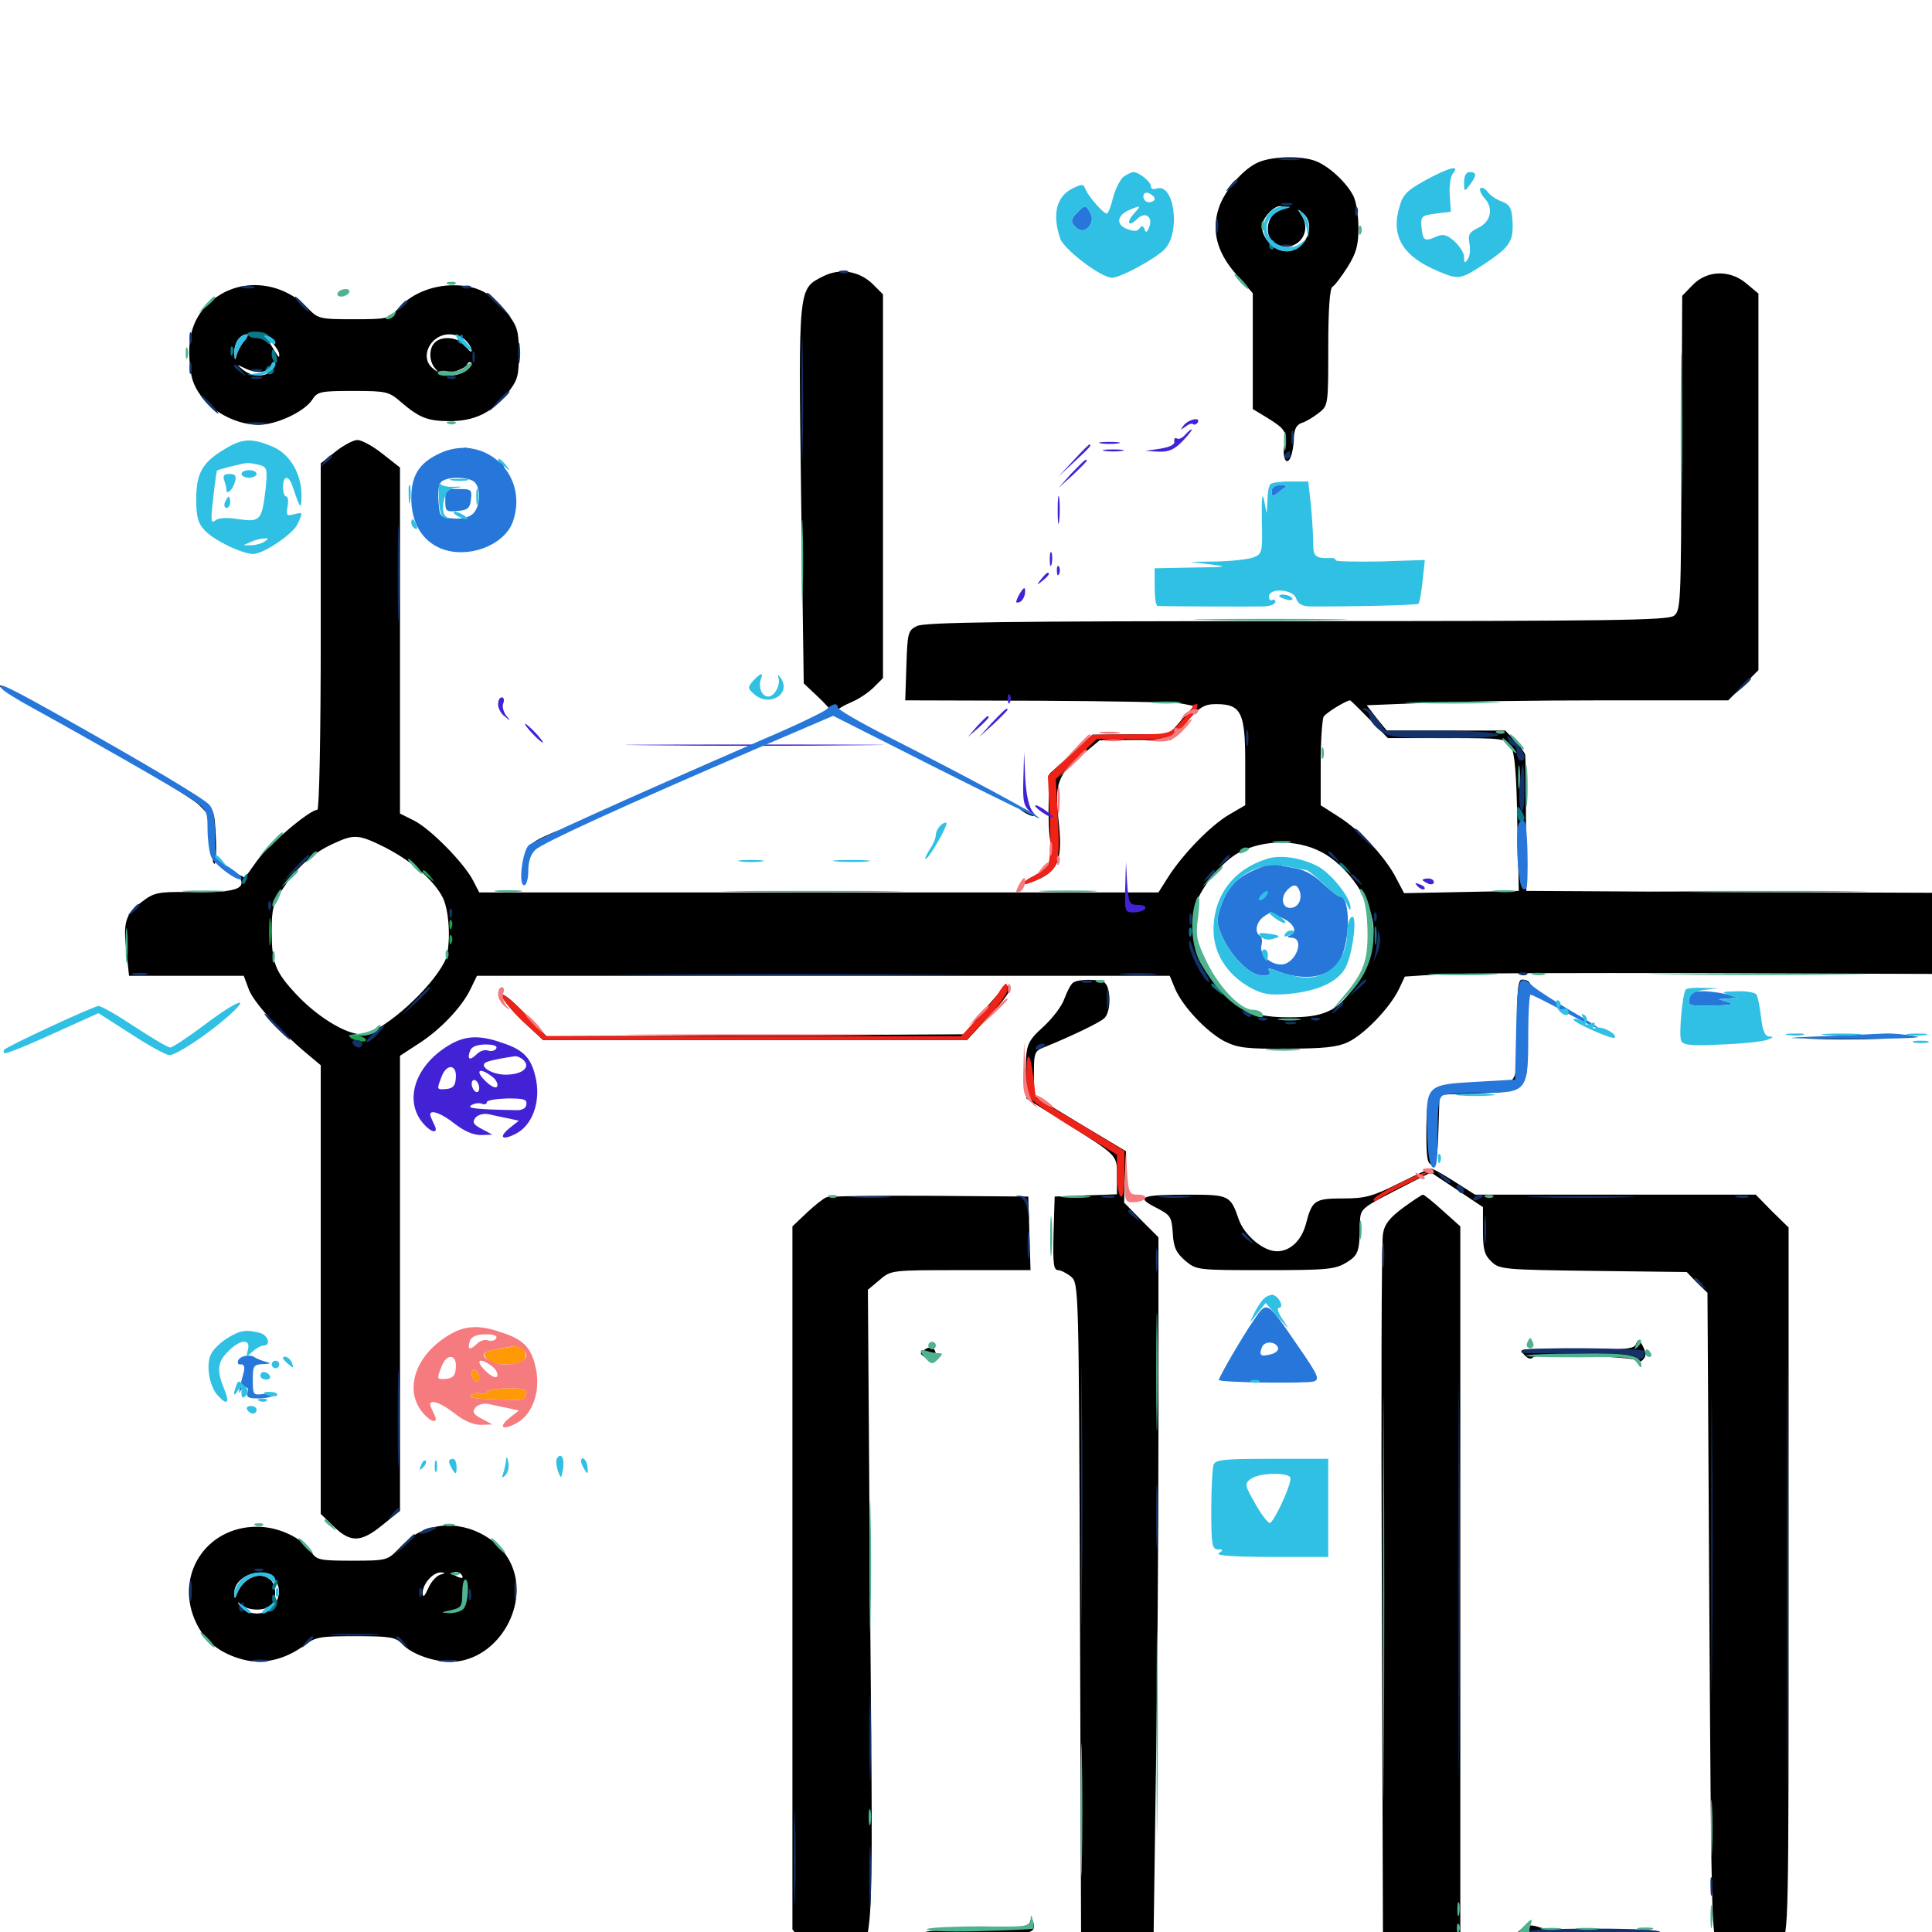 <svg xmlns="http://www.w3.org/2000/svg" viewBox="0 -1000 1000 1000">
	<path fill="#000000" d="M651.367 -916.016C643.555 -912.695 633.789 -901.367 630.859 -892.383C626.953 -880.469 629.883 -869.336 639.844 -858.008L648.438 -848.242V-818.164V-788.281L655.859 -783.789C665.039 -778.125 666.211 -776.367 664.844 -769.922C663.477 -763.086 666.016 -758.203 668.164 -763.672C668.945 -765.625 669.727 -770.117 669.727 -773.633C669.922 -777.93 671.094 -780.078 673.633 -781.055C675.781 -781.641 679.688 -783.984 682.422 -786.133C687.5 -790.039 687.5 -790.234 687.5 -820.117C687.5 -839.844 688.281 -850.586 689.648 -851.562C690.82 -852.148 694.336 -856.836 697.461 -861.719C701.953 -868.945 703.125 -872.852 703.125 -882.031C703.125 -888.477 701.953 -895.898 700.391 -898.828C696.68 -905.859 687.695 -914.062 681.055 -916.602C673.633 -919.531 658.594 -919.141 651.367 -916.016ZM660.547 -890.234C654.883 -886.328 654.688 -876.758 660.352 -873.828C670.117 -868.555 679.688 -878.711 673.828 -888.281C671.484 -891.992 671.484 -892.188 674.414 -889.648C681.641 -883.789 675.781 -869.922 666.016 -869.922C658.984 -869.922 651.758 -878.32 653.516 -884.375C654.688 -888.672 659.57 -893.359 662.891 -893.359C664.062 -893.359 662.891 -891.992 660.547 -890.234ZM426.172 -857.031C413.086 -850.391 413.281 -852.539 414.648 -743.945L416.016 -646.289L422.852 -639.844C426.562 -636.328 429.688 -633.008 429.688 -632.422C429.688 -631.836 426.367 -630.078 422.461 -628.516C399.023 -618.75 347.656 -595.898 348.242 -595.312C349.219 -594.141 432.422 -630.469 433.203 -632.227C433.594 -633.008 436.914 -634.961 440.625 -636.523C444.336 -638.086 449.414 -641.406 452.148 -644.141L457.031 -649.023V-748.438V-847.656L451.562 -853.125C444.531 -859.766 434.766 -861.328 426.172 -857.031ZM876.172 -852.539L870.703 -846.875L870.312 -765.43C870.117 -687.305 869.922 -683.984 866.406 -681.25C863.086 -678.906 833.398 -678.516 671.094 -678.516C520.703 -678.516 478.516 -677.93 474.609 -675.977C469.922 -673.633 469.727 -672.461 469.141 -655.469L468.555 -637.5L537.5 -637.305C575.391 -637.109 608.984 -636.523 612.109 -635.742L617.969 -634.57L611.523 -627.344L605.078 -619.922H585.156L565.43 -619.727L554.297 -609.57L543.164 -599.414L542.773 -584.766C542.578 -576.758 542.969 -567.383 543.75 -563.867C545.508 -556.055 542.773 -550.586 534.961 -546.484C531.641 -544.922 529.297 -542.969 529.883 -542.578C530.469 -541.992 534.375 -543.359 538.867 -545.508C548.242 -550.391 550 -556.445 547.852 -575.977C545.898 -594.141 547.461 -598.633 558.984 -608.398L569.141 -616.797L587.5 -616.992H606.055L614.062 -626.367C621.094 -634.18 623.438 -635.547 629.492 -635.547C642.383 -635.547 644.531 -631.25 644.531 -605.469V-583.203L636.133 -578.32C626.562 -572.656 612.305 -558.008 604.688 -546.094L599.609 -538.086H423.828H248.047L244.922 -544.141C240.234 -553.32 222.852 -570.898 214.453 -575.195L207.031 -578.906V-668.555V-758.008L197.852 -765.234C192.969 -769.141 187.109 -772.266 184.961 -772.266C183.008 -772.266 177.734 -769.531 173.633 -766.211L166.016 -760.156V-670.508C166.016 -618.555 165.234 -580.859 164.258 -580.859C160.352 -580.859 139.258 -563.086 133.203 -554.688L126.758 -545.703L120.508 -548.828C114.844 -551.367 114.648 -551.367 117.969 -548.633C120.117 -547.07 122.461 -545.703 123.438 -545.703C124.219 -545.703 125 -544.531 125 -542.969C125 -539.258 117.578 -537.891 97.266 -538.281C81.641 -538.477 79.492 -537.891 73.438 -533.203C64.844 -526.758 63.672 -522.852 65.43 -507.422L66.797 -494.922H96.484H126.172L128.711 -488.086C131.055 -481.445 144.531 -466.602 158.789 -454.688L166.016 -448.633V-332.422V-216.406L172.656 -209.961C181.445 -201.367 186.914 -201.562 198.047 -210.742L207.031 -217.969V-335.742V-453.516L216.602 -459.766C227.93 -466.992 239.062 -478.711 243.555 -488.086L246.875 -494.922H426.172H605.469L608.203 -488.281C612.109 -479.102 624.219 -466.211 633.594 -461.133C640.625 -457.617 644.922 -457.031 666.016 -457.227C685.156 -457.227 692.188 -458.008 697.656 -460.547C706.25 -464.648 719.336 -478.32 724.023 -487.891L727.148 -494.531L744.922 -495.703C754.688 -496.289 816.016 -496.484 881.25 -496.289L1000 -495.898V-516.797V-537.891L895.117 -538.281L790.039 -538.867L789.844 -573.047C789.844 -591.797 789.648 -608.203 789.453 -609.18C789.258 -610.352 786.914 -613.672 784.18 -616.602L779.102 -621.875H748.438H717.773L712.5 -628.32L707.422 -634.961L736.719 -636.133C752.93 -636.914 795.117 -637.5 830.469 -637.5H894.531L902.344 -645.312L910.156 -653.125V-750.586V-848.047L904.102 -853.125C895.508 -860.547 883.594 -860.156 876.172 -852.539ZM708.789 -627.734L718.359 -617.969H748.828C778.125 -617.969 779.297 -617.773 782.031 -613.672C783.984 -610.352 784.961 -600 785.352 -574.023L786.133 -538.867L756.445 -538.281L726.758 -537.695L722.852 -545.117C717.383 -556.055 704.492 -569.727 693.359 -576.953L683.594 -583.203V-605.078C683.594 -616.992 684.375 -627.734 685.156 -629.102C686.328 -631.055 696.875 -637.5 698.828 -637.5C699.023 -637.5 703.516 -633.203 708.789 -627.734ZM199.414 -561.328C213.477 -554.102 225 -543.945 229.297 -535.156C233.008 -527.344 233.398 -508.398 230.078 -502.148C222.852 -488.086 200.195 -467.773 189.062 -464.844C181.836 -463.086 165.43 -472.461 153.516 -485.156C142.383 -497.07 140.625 -501.562 140.625 -518.164C140.625 -529.688 141.406 -532.617 146.68 -540.43C153.906 -551.367 162.305 -558.789 172.852 -563.477C183.398 -568.359 185.742 -568.164 199.414 -561.328ZM683.594 -559.18C697.656 -552.148 710.742 -532.812 710.938 -518.945C710.938 -510.156 705.664 -495.312 699.805 -487.5C691.406 -476.367 684.57 -473.438 667.383 -473.438C643.945 -473.438 634.57 -479.492 623.242 -501.953C616.797 -514.648 616.016 -520.898 619.141 -532.227C621.484 -540.625 633.008 -554.492 641.406 -558.789C653.906 -565.43 671.094 -565.625 683.594 -559.18ZM114.258 -847.656C102.344 -840.43 97.07 -829.492 98.047 -814.258C98.633 -804.492 100 -800.586 104.297 -794.727C110.938 -786.133 122.852 -780.273 133.594 -780.078C142.969 -780.078 157.227 -786.719 161.523 -792.969C164.258 -797.266 165.625 -797.656 182.812 -797.656C200 -797.656 201.367 -797.266 207.422 -791.992C216.992 -783.789 221.289 -782.031 232.812 -782.031C245.508 -782.031 254.492 -786.328 262.5 -796.289C267.969 -803.125 268.555 -805.273 268.555 -816.992C268.555 -828.516 267.773 -831.055 262.891 -837.5C254.883 -848.242 246.875 -852.344 234.766 -852.344C223.242 -852.344 212.305 -847.656 205.664 -839.844C201.367 -834.961 200.195 -834.766 183.008 -834.766C165.43 -834.766 164.648 -834.961 159.18 -840.625C147.07 -853.125 128.516 -856.055 114.258 -847.656ZM126.562 -823.633C124.805 -821.68 123.047 -818.359 122.461 -816.211C121.68 -813.086 121.484 -813.281 121.289 -817.383C121.094 -822.266 124.219 -826.953 127.734 -826.953C128.711 -826.953 128.125 -825.391 126.562 -823.633ZM144.531 -816.602C144.531 -814.258 144.531 -814.453 139.844 -822.07L136.523 -827.93L140.43 -823.242C142.773 -820.703 144.531 -817.773 144.531 -816.602ZM241.016 -823.828C242.773 -822.266 244.141 -819.727 244.141 -818.555C244.141 -817.383 242.773 -818.359 241.016 -820.703C237.695 -825.391 228.906 -826.562 225 -822.656C221.875 -819.531 222.07 -812.891 225.195 -809.375C227.148 -807.031 226.953 -807.031 224.219 -809.18C216.797 -814.844 222.656 -826.953 232.617 -826.953C235.547 -826.953 239.453 -825.586 241.016 -823.828ZM140.625 -808.398C137.5 -804.688 130.664 -804.688 125.781 -808.594C122.266 -811.523 122.266 -811.523 126.367 -809.57C132.422 -806.445 138.672 -807.031 140.039 -810.352C140.625 -812.109 141.602 -813.086 142.188 -812.5C142.773 -811.914 141.992 -810.156 140.625 -808.398ZM241.406 -808.203C239.258 -806.641 235.352 -805.469 232.617 -805.664C228.32 -805.859 228.711 -806.055 234.375 -807.422C238.086 -808.398 241.406 -810.156 241.797 -811.328C242.188 -812.5 243.164 -812.891 243.945 -812.305C244.531 -811.523 243.359 -809.766 241.406 -808.203ZM242.578 -766.406C250.781 -764.062 259.57 -758.008 258.398 -756.055C257.812 -754.883 258.203 -754.688 259.57 -755.469C260.742 -756.25 261.328 -757.812 260.547 -758.789C258.789 -761.719 244.727 -768.359 240.82 -768.164C238.672 -768.164 239.258 -767.383 242.578 -766.406ZM230.859 -741.602C231.25 -738.867 232.617 -736.133 233.984 -735.938C235.352 -735.742 235.547 -735.938 234.375 -736.523C230.078 -738.672 232.422 -744.727 237.891 -745.508C242.773 -746.289 242.578 -746.289 236.719 -746.68C230.664 -746.875 230.273 -746.484 230.859 -741.602ZM230.078 -729.883C228.711 -730.469 229.688 -730.859 232.422 -730.859C235.156 -730.859 236.133 -730.469 234.961 -729.883C233.594 -729.492 231.25 -729.492 230.078 -729.883ZM2.148 -642.773C3.906 -641.406 25.781 -629.102 50.781 -615.039C75.781 -601.172 99.219 -586.914 102.734 -583.594C108.789 -577.93 109.375 -576.562 109.375 -565.625C109.375 -559.18 109.961 -553.32 110.938 -552.93C111.719 -552.344 112.109 -558.398 111.719 -566.406C111.133 -580.078 110.742 -581.25 104.883 -585.547C95.898 -592.188 48.047 -619.922 10.938 -640.234C0.977 -645.508 -3.125 -646.875 2.148 -642.773ZM437.5 -627.734C442.969 -624.023 502.93 -594.141 500.977 -595.898C498.633 -598.242 437.695 -629.688 435.938 -629.688C435.156 -629.688 435.938 -628.711 437.5 -627.734ZM318.359 -582.812C314.648 -580.664 312.5 -579.102 313.477 -579.102C314.648 -579.102 318.555 -580.664 322.266 -582.812C325.977 -584.961 328.32 -586.523 327.148 -586.523C326.172 -586.523 322.07 -584.961 318.359 -582.812ZM527.344 -582.031C527.344 -581.445 529.102 -580.078 531.25 -578.906C533.398 -577.734 535.156 -577.344 535.156 -577.734C535.156 -578.32 533.398 -579.688 531.25 -580.859C529.102 -582.031 527.344 -582.422 527.344 -582.031ZM302.734 -575.977C300 -574.414 298.828 -573.242 299.805 -573.242C300.977 -573.242 303.906 -574.414 306.641 -575.977C309.375 -577.539 310.742 -578.711 309.57 -578.711C308.594 -578.711 305.469 -577.539 302.734 -575.977ZM282.031 -567.188C274.023 -563.672 271.289 -560.156 271.68 -553.906C271.875 -551.953 272.461 -552.734 273.242 -555.469C274.023 -558.594 277.93 -562.305 284.18 -565.625C295.312 -571.68 293.945 -572.656 282.031 -567.188ZM555.469 -491.406C554.297 -490.625 552.344 -486.914 550.977 -483.203C549.805 -479.492 544.922 -473.047 540.039 -468.555C531.055 -460.352 530.664 -458.984 531.055 -440.234L531.25 -431.445L550 -419.727C578.906 -401.562 578.125 -402.344 578.125 -391.406V-381.836L562.109 -381.25L545.898 -380.664L545.312 -361.719C544.922 -346.094 545.312 -342.578 547.656 -342.578C549.023 -342.578 552.148 -341.016 554.297 -339.258C558.398 -335.742 558.398 -334.766 558.984 -167.188L559.57 1.562L566.016 7.227C574.219 14.453 584.961 15.039 592.188 8.398L597.07 3.906L598.242 -78.906C599.023 -124.414 599.609 -206.055 599.609 -260.547V-359.57L590.625 -368.555L581.836 -377.539L582.227 -390.82L582.812 -404.102L558.984 -418.359L535.156 -432.812V-444.336C535.156 -455.273 535.547 -456.055 540.625 -458.008C554.102 -463.477 569.336 -470.703 571.68 -473.047C575.391 -476.758 575 -490.234 571.094 -491.797C566.992 -493.359 558.008 -493.164 555.469 -491.406ZM785.156 -466.797C785.156 -436.328 786.914 -438.281 760.352 -438.281C739.844 -438.281 738.281 -436.523 738.281 -413.477C738.281 -400.586 738.867 -397.266 741.211 -397.266C743.359 -397.266 744.141 -400.977 744.531 -415.43L745.117 -433.398L763.672 -433.984C779.492 -434.375 782.812 -435.156 786.523 -438.672C790.82 -442.773 791.016 -443.75 789.844 -463.086C788.867 -477.734 789.062 -483.789 790.82 -485.938C793.75 -489.258 792.188 -492.969 787.891 -492.969C785.742 -492.969 785.156 -488.281 785.156 -466.797ZM509.766 -477.539L498.828 -464.648L390.82 -464.062L282.812 -463.672L271.289 -475.781C264.844 -482.422 259.766 -486.523 259.766 -484.766C259.766 -483.203 264.453 -477.344 270.312 -471.68L281.055 -461.719H390.82H500.586L510.156 -472.07C520.898 -483.398 524.219 -488.477 522.07 -489.648C521.094 -490.234 515.625 -484.766 509.766 -477.539ZM937.891 -462.305C928.516 -462.5 936.719 -462.891 956.055 -462.891C975.391 -462.891 983.008 -462.5 973.047 -462.305C963.086 -461.914 947.266 -461.914 937.891 -462.305ZM723.633 -387.305C710.352 -380.664 706.445 -379.688 695.117 -379.688C680.469 -379.688 679.102 -378.711 675.977 -366.602C673.633 -357.812 667.773 -352.344 660.938 -352.344C653.906 -352.344 644.141 -360.547 641.211 -368.75C636.914 -381.25 636.328 -381.641 615.234 -381.641C590.43 -381.641 587.5 -380.469 598.242 -375C605.859 -371.094 606.445 -370.312 607.031 -361.719C607.422 -354.297 608.789 -351.562 613.477 -347.461C619.336 -342.578 619.727 -342.578 654.883 -342.578C686.914 -342.578 691.016 -342.969 696.875 -346.484C703.125 -350.391 703.711 -351.953 703.906 -366.797C704.102 -374.219 704.102 -374.414 722.266 -383.789L740.625 -393.164L754.102 -384.18L767.578 -375.195V-363.086C767.578 -353.125 768.359 -350.391 772.07 -346.875C776.172 -342.969 778.711 -342.773 824.609 -342.188L873.047 -341.602L878.32 -336.133L883.789 -330.859L884.766 -164.062C885.742 -6.25 885.938 2.93 889.258 6.641C898.438 16.602 913.477 16.211 921.875 5.664C925.781 0.781 925.781 -1.758 925.781 -182.031V-364.648L917.188 -373.047L908.789 -381.641H836.133H763.477L752.734 -388.477C746.875 -392.188 741.406 -395.312 740.625 -395.117C739.844 -395.117 732.227 -391.602 723.633 -387.305ZM427.734 -380.273C426.172 -379.688 421.484 -375.977 417.578 -372.266L410.156 -365.234V-183.203V-1.367L414.453 4.102C416.797 7.031 421.484 10.742 425.195 12.109C430.664 14.453 432.617 14.453 438.281 12.109C452.734 6.055 451.953 18.359 450.391 -166.797L449.219 -332.422L455.273 -337.5C461.133 -342.578 461.328 -342.578 497.266 -342.578H533.398L532.812 -361.719L532.227 -380.664L481.445 -381.055C453.516 -381.25 429.297 -380.859 427.734 -380.273ZM726.172 -374.805C719.336 -369.727 716.602 -366.406 715.82 -361.328C715.039 -357.617 714.844 -274.609 715.234 -176.562L715.82 1.562L722.266 7.227C731.25 15.43 741.211 15.039 749.609 6.445L755.859 0V-182.617V-365.234L746.68 -373.438C741.797 -377.93 737.109 -381.641 736.523 -381.641C735.938 -381.641 731.25 -378.516 726.172 -374.805ZM655.273 -318.945C653.32 -316.016 655.859 -314.062 658.398 -316.602C659.766 -317.969 659.766 -319.141 658.594 -319.922C657.422 -320.508 655.859 -320.117 655.273 -318.945ZM648.438 -315.234C647.266 -313.086 646.875 -311.328 647.266 -311.328C647.852 -311.328 649.219 -313.086 650.391 -315.234C651.562 -317.383 651.953 -319.141 651.562 -319.141C650.977 -319.141 649.609 -317.383 648.438 -315.234ZM651.367 -305.469C650.781 -304.297 651.562 -304.102 653.125 -304.688C656.641 -306.055 657.227 -307.422 654.492 -307.422C653.32 -307.422 651.953 -306.641 651.367 -305.469ZM846.875 -304.492C845.898 -301.758 841.992 -301.367 818.945 -301.562C783.789 -301.953 786.133 -302.148 789.062 -298.633C790.82 -296.68 792.383 -296.289 793.555 -297.461C795.703 -299.609 846.094 -297.852 847.656 -295.703C848.242 -294.922 849.609 -295.117 850.586 -296.484C852.148 -298.047 851.953 -300 850.391 -303.125C848.438 -306.836 848.047 -307.227 846.875 -304.492ZM478.516 -301.367C475.977 -299.805 475.977 -299.414 478.516 -297.656C482.617 -294.922 484.375 -295.312 484.375 -298.438C484.375 -302.344 481.836 -303.711 478.516 -301.367ZM123.828 -295.312C122.852 -293.75 123.438 -293.555 125.586 -294.336C127.539 -294.922 128.906 -294.727 128.906 -293.555C128.906 -292.383 129.883 -292.188 130.859 -292.773C132.031 -293.555 132.422 -294.922 131.836 -295.898C130.273 -298.438 125.586 -298.047 123.828 -295.312ZM225.586 -209.766C217.578 -208.008 212.891 -205.273 206.25 -198.242C200.586 -192.383 200 -192.188 182.227 -192.188C165.43 -192.188 163.867 -192.578 161.133 -196.68C156.25 -204.102 144.141 -209.766 133.008 -209.766C106.25 -209.766 90.039 -183.984 101.562 -159.961C106.25 -150.195 114.062 -144.141 125.781 -141.016C136.133 -138.281 147.656 -141.016 157.617 -148.438C163.281 -152.734 165.625 -153.125 184.18 -153.125C201.953 -153.125 204.883 -152.539 208.008 -149.219C213.477 -143.164 227.344 -138.867 236.719 -140.039C258.984 -142.969 273.828 -169.922 264.648 -190.234C258.398 -204.297 240.82 -212.891 225.586 -209.766ZM141.406 -183.203C148.242 -176.562 142.578 -164.844 132.812 -164.844C129.883 -164.844 126.172 -166.406 124.805 -168.359C122.656 -171.094 122.656 -171.289 125 -169.336C128.516 -166.211 137.109 -166.016 140.234 -169.141C143.164 -172.07 143.164 -179.102 140.234 -182.031C134.961 -187.305 125.586 -183.398 122.461 -174.609C121.68 -172.266 121.289 -172.461 121.289 -175.195C120.898 -183.984 135.156 -189.648 141.406 -183.203ZM227.93 -184.961C225.977 -184.375 223.047 -181.25 221.68 -177.93C219.727 -173.633 218.945 -172.852 218.75 -175.391C218.75 -180.273 224.219 -186.328 228.32 -186.133C230.664 -185.938 230.664 -185.742 227.93 -184.961ZM239.258 -184.375C239.844 -183.203 239.062 -183.008 237.5 -183.594C233.984 -184.961 233.398 -186.328 236.133 -186.328C237.305 -186.328 238.672 -185.547 239.258 -184.375ZM241.602 -176.172C241.016 -174.609 240.43 -175.195 240.43 -177.344C240.234 -179.492 240.82 -180.664 241.406 -179.883C241.992 -179.297 242.188 -177.539 241.602 -176.172ZM228.32 -165.039C229.492 -165.43 227.93 -166.992 225 -168.359C220.117 -170.508 220.117 -170.508 223.047 -167.578C224.805 -165.82 227.148 -164.648 228.32 -165.039ZM533.008 -4.883C532.227 -2.734 526.367 -1.953 506.055 -1.562C491.797 -1.367 479.688 -0.586 479.102 0C477.734 1.367 477.148 1.367 510.156 1.367C533.789 1.367 536.523 0.586 534.766 -5.273C533.984 -7.031 533.594 -6.836 533.008 -4.883ZM787.695 -1.758C784.961 0.391 784.766 0.977 787.109 1.172C822.461 2.344 859.375 1.758 859.375 0.195C859.375 -0.977 849.023 -1.562 831.055 -1.172C815.039 -0.781 800.195 -1.367 797.07 -2.344C792.773 -3.906 790.43 -3.711 787.695 -1.758Z"/>
	<path fill="#ff9906" d="M259.766 -302.148C250.391 -300.586 249.414 -299.805 251.953 -296.68C254.883 -292.969 268.359 -292.773 271.289 -296.289C273.633 -299.219 270.508 -303.711 266.797 -303.32C265.625 -303.125 262.5 -302.539 259.766 -302.148ZM244.141 -289.062C244.141 -287.5 245.117 -285.547 246.094 -284.961C247.266 -284.375 248.047 -285.156 248.047 -286.719C248.047 -288.281 247.266 -290.234 246.094 -290.82C245.117 -291.406 244.141 -290.625 244.141 -289.062ZM251.953 -279.492C251.953 -278.516 250.781 -278.125 249.414 -278.711C247.852 -279.297 245.508 -278.906 243.945 -277.93C241.406 -276.367 246.094 -275.781 266.992 -275.391C270.312 -275.195 272.266 -276.367 272.461 -278.32C272.852 -281.055 271.094 -281.445 262.5 -281.445C256.641 -281.25 251.953 -280.469 251.953 -279.492ZM231.445 -278.125C230.859 -277.148 231.641 -276.172 233.398 -276.172C235.156 -276.172 235.938 -277.148 235.352 -278.125C234.766 -279.297 233.789 -280.078 233.398 -280.078C233.008 -280.078 232.031 -279.297 231.445 -278.125Z"/>
	<path fill="#ef2218" d="M617.188 -634.18C617.188 -633.203 614.453 -629.688 611.133 -626.367C605.273 -619.922 605.273 -619.922 585.352 -619.922L565.43 -619.727L553.906 -609.18L542.383 -598.438L543.359 -577.344C543.945 -565.625 543.555 -554.688 542.578 -552.734C541.602 -550.977 538.086 -548.242 534.961 -546.484C531.641 -544.922 529.297 -542.969 529.883 -542.578C530.469 -541.992 534.375 -543.359 538.672 -545.508C548.047 -550.195 548.828 -553.711 547.461 -578.516L546.484 -596.68L557.031 -607.227L567.773 -617.578L586.523 -617.383C602.539 -617.383 606.055 -617.773 609.57 -621.094C615.625 -626.562 621.68 -635.547 619.336 -635.547C618.164 -635.547 617.188 -634.961 617.188 -634.18ZM516.602 -485.742C514.648 -483.008 509.57 -476.758 505.273 -472.07L497.461 -463.672H390.039H282.617L271.289 -475.781C264.844 -482.227 259.766 -486.328 259.766 -484.766C259.766 -483.203 264.453 -477.344 270.312 -471.68L281.055 -461.719H390.625H500.391L510.938 -473.047C516.602 -479.102 521.484 -485.742 521.484 -487.695C521.484 -492.188 520.508 -491.992 516.602 -485.742ZM531.25 -443.555C531.25 -433.008 531.641 -432.227 538.672 -427.148C542.773 -424.023 553.32 -417.383 562.109 -412.109L578.125 -402.344V-392.188C578.125 -386.523 579.102 -381.25 580.078 -380.664C581.25 -379.883 582.031 -384.18 582.031 -391.992V-404.297L559.18 -418.164L536.133 -431.836L534.961 -441.992C533.203 -456.055 531.25 -456.836 531.25 -443.555ZM723.242 -386.914C716.406 -383.594 710.938 -380.078 710.938 -379.102C710.938 -378.125 712.109 -378.125 713.477 -379.297C714.844 -380.469 721.68 -384.18 728.516 -387.305C735.547 -390.625 739.844 -393.359 738.281 -393.164C736.719 -393.164 729.883 -390.43 723.242 -386.914Z"/>
	<path fill="#1ca14c" d="M218.75 -548.828C218.75 -548.438 220.312 -546.875 222.266 -545.508C225.195 -542.969 225.391 -543.164 222.852 -546.289C220.312 -549.414 218.75 -550.391 218.75 -548.828ZM139.258 -517.383C139.258 -510.938 139.648 -508.594 140.039 -512.109C140.43 -515.625 140.43 -520.898 140.039 -523.828C139.648 -526.758 139.258 -523.828 139.258 -517.383ZM232.617 -521.094C232.617 -518.945 233.203 -518.359 233.789 -519.922C234.375 -521.289 234.18 -523.047 233.594 -523.633C233.008 -524.414 232.422 -523.242 232.617 -521.094ZM232.617 -513.281C232.617 -511.133 233.203 -510.547 233.789 -512.109C234.375 -513.477 234.18 -515.234 233.594 -515.82C233.008 -516.602 232.422 -515.43 232.617 -513.281ZM180.664 -463.672C182.031 -461.523 189.453 -459.766 189.453 -461.719C189.453 -462.5 187.305 -463.672 184.57 -464.062C182.031 -464.648 180.273 -464.453 180.664 -463.672Z"/>
	<path fill="#143269" d="M662.695 -917.383C659.57 -917.773 661.719 -918.164 666.992 -918.164C672.461 -918.164 674.805 -917.773 672.461 -917.383C669.922 -916.992 665.625 -916.992 662.695 -917.383ZM636.523 -903.711C633.984 -900.586 634.18 -900.391 637.305 -902.93C640.43 -905.469 641.406 -907.031 639.844 -907.031C639.453 -907.031 637.891 -905.469 636.523 -903.711ZM663.672 -893.945C662.305 -894.531 663.281 -894.922 666.016 -894.922C668.75 -894.922 669.727 -894.531 668.555 -893.945C667.188 -893.555 664.844 -893.555 663.672 -893.945ZM701.367 -890.234C701.367 -888.086 701.953 -887.5 702.539 -889.062C703.125 -890.43 702.93 -892.188 702.344 -892.773C701.758 -893.555 701.172 -892.383 701.367 -890.234ZM629.297 -882.617C629.297 -879.492 629.688 -878.32 630.273 -880.273C630.664 -882.031 630.664 -884.766 630.273 -886.133C629.688 -887.305 629.297 -885.938 629.297 -882.617ZM663.672 -872.461C662.305 -873.047 663.281 -873.438 666.016 -873.438C668.75 -873.438 669.727 -873.047 668.555 -872.461C667.188 -872.07 664.844 -872.07 663.672 -872.461ZM435.156 -858.789C433.594 -859.375 434.18 -859.961 436.328 -859.961C438.477 -860.156 439.648 -859.57 438.867 -858.984C438.281 -858.398 436.523 -858.203 435.156 -858.789ZM125.586 -850.977C123.633 -851.562 124.805 -851.953 127.93 -851.953C131.25 -851.953 132.617 -851.562 131.445 -850.977C130.078 -850.586 127.344 -850.586 125.586 -850.977ZM239.844 -850.977C238.281 -851.562 238.867 -852.148 241.016 -852.148C243.164 -852.344 244.336 -851.758 243.555 -851.172C242.969 -850.586 241.211 -850.391 239.844 -850.977ZM251.953 -847.852C251.953 -847.461 254.883 -844.727 258.398 -841.406L264.648 -835.742L258.984 -842.188C253.516 -848.047 251.953 -849.414 251.953 -847.852ZM155.273 -842.578C157.227 -840.43 159.18 -838.672 159.766 -838.672C160.352 -838.672 159.18 -840.43 157.227 -842.578C155.273 -844.727 153.32 -846.484 152.734 -846.484C152.148 -846.484 153.32 -844.727 155.273 -842.578ZM206.836 -841.211C204.297 -838.086 204.492 -837.891 207.617 -840.43C209.375 -841.797 210.938 -843.359 210.938 -843.75C210.938 -845.312 209.375 -844.336 206.836 -841.211ZM414.844 -793.75C414.844 -765.234 415.234 -753.711 415.43 -767.969C415.82 -782.031 415.82 -805.469 415.43 -819.727C415.234 -833.789 414.844 -822.266 414.844 -793.75ZM98.047 -825C98.047 -822.266 98.438 -821.289 99.023 -822.656C99.414 -823.828 99.414 -826.172 99.023 -827.539C98.438 -828.711 98.047 -827.734 98.047 -825ZM268.164 -817.188C268.164 -812.305 268.555 -810.352 268.945 -812.891C269.336 -815.234 269.336 -819.141 268.945 -821.68C268.555 -824.023 268.164 -822.07 268.164 -817.188ZM244.531 -815.234C244.531 -812.5 244.922 -811.523 245.508 -812.891C245.898 -814.062 245.898 -816.406 245.508 -817.773C244.922 -818.945 244.531 -817.969 244.531 -815.234ZM98.047 -809.375C98.047 -806.641 98.438 -805.664 99.023 -807.031C99.414 -808.203 99.414 -810.547 99.023 -811.914C98.438 -813.086 98.047 -812.109 98.047 -809.375ZM121.094 -810.547C121.094 -810.156 122.656 -808.594 124.609 -807.227C127.539 -804.688 127.734 -804.883 125.195 -808.008C122.656 -811.133 121.094 -812.109 121.094 -810.547ZM130.469 -808.008C129.102 -808.594 130.078 -808.984 132.812 -808.984C135.547 -808.984 136.523 -808.594 135.352 -808.008C133.984 -807.617 131.641 -807.617 130.469 -808.008ZM130.469 -804.102C129.102 -804.688 130.078 -805.078 132.812 -805.078C135.547 -805.078 136.523 -804.688 135.352 -804.102C133.984 -803.711 131.641 -803.711 130.469 -804.102ZM232.031 -804.102C230.469 -804.688 231.055 -805.273 233.203 -805.273C235.352 -805.469 236.523 -804.883 235.742 -804.297C235.156 -803.711 233.398 -803.516 232.031 -804.102ZM257.617 -792.383L252.93 -786.914L258.398 -791.602C263.281 -796.094 264.648 -797.656 263.086 -797.656C262.695 -797.656 260.352 -795.312 257.617 -792.383ZM107.422 -790.82C109.961 -788.086 112.5 -785.938 112.891 -785.938C113.477 -785.938 111.914 -788.086 109.375 -790.82C106.836 -793.555 104.297 -795.703 103.906 -795.703C103.32 -795.703 104.883 -793.555 107.422 -790.82ZM128.516 -780.664C125.977 -781.055 127.93 -781.445 132.812 -781.445C137.695 -781.445 139.648 -781.055 137.305 -780.664C134.766 -780.273 130.859 -780.273 128.516 -780.664ZM668.359 -773.242C668.359 -770.117 668.75 -768.945 669.336 -770.898C669.727 -772.656 669.727 -775.391 669.336 -776.758C668.75 -777.93 668.359 -776.562 668.359 -773.242ZM665.039 -764.453C664.453 -763.477 664.844 -762.5 665.82 -762.5C666.992 -762.5 667.969 -763.477 667.969 -764.453C667.969 -765.625 667.578 -766.406 667.188 -766.406C666.602 -766.406 665.625 -765.625 665.039 -764.453ZM167.773 -761.133C165.234 -758.008 165.43 -757.812 168.555 -760.352C170.312 -761.719 171.875 -763.281 171.875 -763.672C171.875 -765.234 170.312 -764.258 167.773 -761.133ZM205.859 -702.93C205.859 -680.469 206.25 -671.484 206.445 -683.008C206.836 -694.531 206.836 -713.086 206.445 -724.023C206.25 -734.961 205.859 -725.586 205.859 -702.93ZM901.172 -644.922L897.461 -640.43L901.953 -644.141C906.055 -647.656 907.227 -649.219 905.664 -649.219C905.273 -649.219 903.32 -647.266 901.172 -644.922ZM706.641 -632.227C707.812 -631.836 708.984 -630.078 708.984 -628.711C708.984 -627.148 711.328 -624.219 714.062 -622.07C718.75 -618.359 721.875 -617.969 748.828 -617.969C768.555 -617.969 777.344 -618.75 775.391 -619.922C773.828 -620.898 759.961 -621.875 744.727 -621.875H716.992L712.891 -627.734C710.547 -631.055 707.617 -633.594 706.445 -633.398C704.688 -633.398 704.883 -633.008 706.641 -632.227ZM644.922 -617.969C644.922 -614.258 645.312 -612.695 645.898 -614.648C646.289 -616.406 646.289 -619.531 645.898 -621.484C645.312 -623.242 644.922 -621.68 644.922 -617.969ZM780.469 -617.383C781.055 -615.625 782.422 -614.062 783.398 -614.062C784.375 -614.062 785.156 -612.305 785.156 -610.156C785.156 -608.008 786.133 -606.25 787.109 -606.25C790.625 -606.25 789.062 -611.328 783.984 -616.211C780.469 -619.531 779.492 -619.922 780.469 -617.383ZM786.523 -594.141C786.133 -588.477 786.328 -582.422 787.305 -580.859C788.281 -578.906 789.062 -582.812 789.062 -591.211C789.062 -598.438 788.672 -604.297 788.281 -604.297C787.891 -604.297 787.109 -599.609 786.523 -594.141ZM701.172 -570.508C701.172 -570.117 704.102 -567.383 707.617 -564.062L713.867 -558.398L708.203 -564.844C702.734 -570.703 701.172 -572.07 701.172 -570.508ZM687.5 -558.594C687.5 -558.203 689.062 -556.641 691.016 -555.273C693.945 -552.734 694.141 -552.93 691.602 -556.055C689.062 -559.18 687.5 -560.156 687.5 -558.594ZM152.148 -550.195L145.508 -542.773L152.93 -549.414C159.57 -555.859 161.133 -557.422 159.57 -557.422C159.18 -557.422 155.859 -554.102 152.148 -550.195ZM632.617 -554.102C630.078 -550.977 630.273 -550.781 633.398 -553.32C636.523 -555.859 637.5 -557.422 635.938 -557.422C635.547 -557.422 633.984 -555.859 632.617 -554.102ZM624.805 -546.289C622.266 -543.164 622.461 -542.969 625.586 -545.508C628.711 -548.047 629.688 -549.609 628.125 -549.609C627.734 -549.609 626.172 -548.047 624.805 -546.289ZM699.219 -546.875C699.219 -546.484 700.781 -544.922 702.734 -543.555C705.664 -541.016 705.859 -541.211 703.32 -544.336C700.781 -547.461 699.219 -548.438 699.219 -546.875ZM138.867 -530.859C138.867 -528.711 139.453 -528.125 140.039 -529.688C140.625 -531.055 140.43 -532.812 139.844 -533.398C139.258 -534.18 138.672 -533.008 138.867 -530.859ZM68.164 -528.711C65.625 -525.586 65.82 -525.391 68.945 -527.93C72.07 -530.469 73.047 -532.031 71.484 -532.031C71.094 -532.031 69.531 -530.469 68.164 -528.711ZM232.617 -526.953C232.617 -524.805 233.203 -524.219 233.789 -525.781C234.375 -527.148 234.18 -528.906 233.594 -529.492C233.008 -530.273 232.422 -529.102 232.617 -526.953ZM615.625 -524.219C615.625 -521.484 616.016 -520.508 616.602 -521.875C616.992 -523.047 616.992 -525.391 616.602 -526.758C616.016 -527.93 615.625 -526.953 615.625 -524.219ZM711.133 -525C711.133 -522.852 711.719 -522.266 712.305 -523.828C712.891 -525.195 712.695 -526.953 712.109 -527.539C711.523 -528.32 710.938 -527.148 711.133 -525ZM713.086 -515.43C712.891 -513.281 712.305 -509.375 711.914 -506.641L710.742 -501.758L712.891 -506.641C714.062 -509.18 714.648 -513.086 714.258 -515.43C713.477 -519.141 713.477 -519.141 713.086 -515.43ZM615.43 -511.914C615.234 -507.617 622.07 -493.75 625.391 -491.797C626.562 -491.016 625.781 -493.555 623.242 -497.461C620.703 -501.562 617.969 -507.227 617.188 -510.156C616.211 -513.281 615.43 -514.062 615.43 -511.914ZM68.945 -495.508C66.992 -496.094 68.555 -496.484 72.266 -496.484C75.977 -496.484 77.539 -496.094 75.781 -495.508C73.828 -495.117 70.703 -495.117 68.945 -495.508ZM334.57 -495.508C293.945 -495.703 327.148 -495.898 408.203 -495.898C489.258 -495.898 522.461 -495.703 482.031 -495.508C441.406 -495.117 375 -495.117 334.57 -495.508ZM581.641 -495.508C576.953 -495.898 580.273 -496.289 588.867 -496.289C597.461 -496.289 601.172 -495.898 597.266 -495.508C593.164 -495.117 586.133 -495.117 581.641 -495.508ZM786.719 -495.508C785.156 -496.094 785.742 -496.68 787.891 -496.68C790.039 -496.875 791.211 -496.289 790.43 -495.703C789.844 -495.117 788.086 -494.922 786.719 -495.508ZM560.156 -491.602C558.789 -492.188 559.766 -492.578 562.5 -492.578C565.234 -492.578 566.211 -492.188 565.039 -491.602C563.672 -491.211 561.328 -491.211 560.156 -491.602ZM701.953 -488.672L698.242 -484.18L702.734 -487.891C706.836 -491.406 708.008 -492.969 706.445 -492.969C706.055 -492.969 704.102 -491.016 701.953 -488.672ZM572.852 -483.203C572.852 -478.32 573.242 -476.367 573.633 -478.906C574.023 -481.25 574.023 -485.156 573.633 -487.695C573.242 -490.039 572.852 -488.086 572.852 -483.203ZM214.648 -481.836L208.008 -474.414L215.43 -481.055C222.07 -487.5 223.633 -489.062 222.07 -489.062C221.68 -489.062 218.359 -485.742 214.648 -481.836ZM691.211 -477.93C688.672 -474.805 688.867 -474.609 691.992 -477.148C695.117 -479.688 696.094 -481.25 694.531 -481.25C694.141 -481.25 692.578 -479.688 691.211 -477.93ZM643.945 -475.195C645.312 -473.828 646.875 -473.242 647.461 -473.828C648.047 -474.414 647.07 -475.586 645.117 -476.172C642.383 -477.344 642.188 -477.148 643.945 -475.195ZM142.578 -468.555C146.289 -464.844 149.609 -461.719 150.195 -461.719C150.781 -461.719 148.242 -464.844 144.531 -468.555C140.82 -472.266 137.5 -475.391 136.914 -475.391C136.328 -475.391 138.867 -472.266 142.578 -468.555ZM651.953 -472.07C650.391 -472.656 650.977 -473.242 653.125 -473.242C655.273 -473.438 656.445 -472.852 655.664 -472.266C655.078 -471.68 653.32 -471.484 651.953 -472.07ZM679.297 -472.07C677.734 -472.656 678.32 -473.242 680.469 -473.242C682.617 -473.438 683.789 -472.852 683.008 -472.266C682.422 -471.68 680.664 -471.484 679.297 -472.07ZM665.625 -470.117C664.258 -470.703 665.234 -471.094 667.969 -471.094C670.703 -471.094 671.68 -470.703 670.508 -470.117C669.141 -469.727 666.797 -469.727 665.625 -470.117ZM193.555 -465.43C191.016 -463.281 189.258 -461.133 189.844 -460.742C190.234 -460.156 192.773 -461.914 195.312 -464.648C200.781 -470.508 200 -470.898 193.555 -465.43ZM182.617 -459.766C183.203 -458.789 184.57 -457.812 185.742 -457.812C186.719 -457.812 187.5 -458.789 187.5 -459.766C187.5 -460.938 186.133 -461.719 184.375 -461.719C182.812 -461.719 182.031 -460.938 182.617 -459.766ZM536.133 -457.812C535.547 -456.641 536.328 -456.445 537.891 -457.031C541.406 -458.398 541.992 -459.766 539.258 -459.766C538.086 -459.766 536.719 -458.984 536.133 -457.812ZM746.484 -390.234C748.438 -388.281 750.391 -387.109 750.781 -387.695C751.367 -388.281 749.805 -389.844 747.461 -391.211C743.359 -393.75 743.359 -393.555 746.484 -390.234ZM753.906 -385.742C753.906 -384.766 754.883 -383.203 755.859 -382.617C757.031 -382.031 757.812 -382.227 757.812 -383.398C757.812 -384.375 757.031 -385.938 755.859 -386.523C754.883 -387.109 753.906 -386.914 753.906 -385.742ZM441.992 -380.273C436.914 -380.664 440.625 -380.859 450.195 -380.859C459.961 -380.859 464.062 -380.664 459.57 -380.273C455.078 -379.883 447.07 -379.883 441.992 -380.273ZM527.734 -380.469C529.688 -379.883 531.445 -376.758 531.836 -373.242C532.617 -367.188 532.812 -367.188 532.422 -373.828C532.227 -379.102 531.445 -380.664 528.32 -381.055C525.586 -381.25 525.391 -381.055 527.734 -380.469ZM570.898 -380.273C568.945 -380.859 570.117 -381.25 573.242 -381.25C576.562 -381.25 577.93 -380.859 576.758 -380.273C575.391 -379.883 572.656 -379.883 570.898 -380.273ZM600.977 -380.273C597.656 -380.664 600.977 -381.055 608.398 -381.055C616.016 -381.055 618.75 -380.664 614.648 -380.273C610.742 -379.883 604.492 -379.883 600.977 -380.273ZM762.695 -379.688C762.109 -378.516 762.891 -378.32 764.453 -378.906C767.969 -380.273 768.555 -381.641 765.82 -381.641C764.648 -381.641 763.281 -380.859 762.695 -379.688ZM795.508 -380.273C782.812 -380.469 793.164 -380.859 818.359 -380.859C843.555 -380.859 853.906 -380.469 841.406 -380.273C828.711 -379.883 808.008 -379.883 795.508 -380.273ZM899.023 -380.273C897.07 -380.859 898.242 -381.25 901.367 -381.25C904.688 -381.25 906.055 -380.859 904.883 -380.273C903.516 -379.883 900.781 -379.883 899.023 -380.273ZM583.984 -373.047C583.984 -372.656 585.547 -371.094 587.5 -369.727C590.43 -367.188 590.625 -367.383 588.086 -370.508C585.547 -373.633 583.984 -374.609 583.984 -373.047ZM768.164 -363.086C768.164 -356.641 768.555 -354.297 768.945 -357.812C769.336 -361.328 769.336 -366.602 768.945 -369.531C768.555 -372.461 768.164 -369.531 768.164 -363.086ZM531.836 -355.273C531.836 -348.828 532.227 -346.484 532.617 -350C533.008 -353.516 533.008 -358.789 532.617 -361.719C532.227 -364.648 531.836 -361.719 531.836 -355.273ZM924.805 -183.398C924.805 -83.594 925 -42.969 925.195 -93.164C925.586 -143.555 925.586 -225.195 925.195 -274.805C925 -324.414 924.805 -283.398 924.805 -183.398ZM642.578 -361.328C642.578 -360.938 644.141 -359.375 646.094 -358.008C649.023 -355.469 649.219 -355.664 646.68 -358.789C644.141 -361.914 642.578 -362.891 642.578 -361.328ZM715.43 -350.391C715.43 -344.531 715.82 -341.992 716.211 -345.117C716.602 -348.047 716.602 -352.734 716.211 -355.859C715.82 -358.789 715.43 -356.25 715.43 -350.391ZM598.242 -347.461C598.242 -342.188 598.633 -340.039 599.023 -343.164C599.414 -346.094 599.414 -350.391 599.023 -352.93C598.633 -355.273 598.242 -352.93 598.242 -347.461ZM754.883 -182.422C754.883 -90.625 755.078 -52.93 755.273 -98.828C755.664 -144.922 755.664 -219.922 755.273 -265.82C755.078 -311.914 754.883 -274.219 754.883 -182.422ZM876.953 -337.891C876.953 -337.5 878.516 -335.938 880.469 -334.57C883.398 -332.031 883.594 -332.227 881.055 -335.352C878.516 -338.477 876.953 -339.453 876.953 -337.891ZM559.57 -225.391C559.57 -165.82 559.766 -141.406 559.961 -171.289C560.352 -200.977 560.352 -249.805 559.961 -279.688C559.766 -309.375 559.57 -284.961 559.57 -225.391ZM885.742 -200C885.742 -131.836 885.938 -103.906 886.133 -138.086C886.523 -172.07 886.523 -227.93 886.133 -262.109C885.938 -296.094 885.742 -268.164 885.742 -200ZM205.859 -265.43C205.859 -242.969 206.25 -233.984 206.445 -245.508C206.836 -257.031 206.836 -275.586 206.445 -286.523C206.25 -297.461 205.859 -288.086 205.859 -265.43ZM788.477 -301.172C785.547 -299.414 785.156 -299.414 817.969 -299.609C834.375 -299.805 845.117 -299.023 846.68 -297.656C848.633 -296.094 849.609 -296.094 850.586 -297.656C851.367 -298.828 851.562 -300.391 850.977 -300.781C849.414 -302.344 790.82 -302.734 788.477 -301.172ZM598.438 -214.648C598.438 -199.609 598.828 -193.75 599.023 -201.562C599.414 -209.375 599.414 -221.68 599.023 -228.906C598.633 -236.133 598.438 -229.688 598.438 -214.648ZM202.93 -216.211C200.391 -213.086 200.586 -212.891 203.711 -215.43C205.469 -216.797 207.031 -218.359 207.031 -218.75C207.031 -220.312 205.469 -219.336 202.93 -216.211ZM218.75 -207.812C215.234 -205.469 218.359 -205.469 223.633 -207.812C226.172 -208.984 226.562 -209.57 224.609 -209.57C223.047 -209.57 220.312 -208.789 218.75 -207.812ZM208.789 -200.586L204.102 -195.117L209.57 -199.805C214.453 -204.297 215.82 -205.859 214.258 -205.859C213.867 -205.859 211.523 -203.516 208.789 -200.586ZM132.422 -186.914C130.859 -187.5 131.445 -188.086 133.594 -188.086C135.742 -188.281 136.914 -187.695 136.133 -187.109C135.547 -186.523 133.789 -186.328 132.422 -186.914ZM98.242 -176.562C98.242 -171.68 98.633 -169.727 99.023 -172.266C99.414 -174.609 99.414 -178.516 99.023 -181.055C98.633 -183.398 98.242 -181.445 98.242 -176.562ZM266.211 -176.562C266.211 -171.68 266.602 -169.727 266.992 -172.266C267.383 -174.609 267.383 -178.516 266.992 -181.055C266.602 -183.398 266.211 -181.445 266.211 -176.562ZM216.992 -175.391C216.992 -173.242 217.578 -172.656 218.164 -174.219C218.75 -175.586 218.555 -177.344 217.969 -177.93C217.383 -178.711 216.797 -177.539 216.992 -175.391ZM242.578 -174.609C242.578 -171.875 242.969 -170.898 243.555 -172.266C243.945 -173.438 243.945 -175.781 243.555 -177.148C242.969 -178.32 242.578 -177.344 242.578 -174.609ZM124.023 -168.945C123.438 -167.969 123.633 -166.602 124.609 -166.016C125.586 -165.43 126.367 -166.211 126.367 -167.773C126.367 -171.094 125.781 -171.484 124.023 -168.945ZM173.438 -153.711C167.773 -154.102 172.266 -154.297 183.594 -154.297C194.922 -154.297 199.414 -154.102 193.945 -153.711C188.281 -153.32 178.906 -153.32 173.438 -153.711ZM158.008 -149.805C155.469 -146.68 155.664 -146.484 158.789 -149.023C160.547 -150.391 162.109 -151.953 162.109 -152.344C162.109 -153.906 160.547 -152.93 158.008 -149.805ZM205.078 -152.344C205.078 -151.953 206.641 -150.391 208.594 -149.023C211.523 -146.484 211.719 -146.68 209.18 -149.805C206.641 -152.93 205.078 -153.906 205.078 -152.344ZM131.445 -140.039C129.492 -140.625 131.055 -141.016 134.766 -141.016C138.477 -141.016 140.039 -140.625 138.281 -140.039C136.328 -139.648 133.203 -139.648 131.445 -140.039ZM228.125 -140.039C225.586 -140.43 227.148 -140.82 231.445 -140.82C235.742 -141.016 237.695 -140.625 235.938 -140.039C233.984 -139.648 230.469 -139.648 228.125 -140.039ZM450 -100.391C450 -80.469 450.391 -72.461 450.586 -82.422C450.977 -92.188 450.977 -108.594 450.586 -118.555C450.391 -128.32 450 -120.312 450 -100.391ZM410.938 -38.867C410.938 -17.383 411.328 -8.398 411.523 -18.75C411.914 -29.102 411.914 -46.68 411.523 -57.812C411.328 -68.945 410.938 -60.352 410.938 -38.867ZM450 -28.125C450 -13.672 450.195 -7.617 450.586 -15.039C450.977 -22.266 450.977 -33.984 450.586 -41.406C450.195 -48.633 450 -42.578 450 -28.125ZM885.352 -23.242C885.352 -18.945 885.742 -17.383 886.133 -19.922C886.523 -22.266 886.523 -25.781 886.133 -27.734C885.547 -29.492 885.156 -27.539 885.352 -23.242ZM791.016 -0.391C791.016 -1.172 806.445 -1.758 825.195 -1.758C846.68 -1.758 859.375 -0.977 859.375 0.195C859.375 1.367 847.07 1.953 825.195 1.562C806.445 1.172 791.016 0.391 791.016 -0.391ZM493.75 0.586C485.938 0.391 492.188 0 507.812 0C523.438 0 529.688 0.391 522.07 0.586C514.258 0.977 501.367 0.977 493.75 0.586ZM719.727 5.078C721.68 7.227 723.633 8.984 724.219 8.984C724.805 8.984 723.633 7.227 721.68 5.078C719.727 2.93 717.773 1.172 717.188 1.172C716.602 1.172 717.773 2.93 719.727 5.078Z"/>
	<path fill="#f67b7f" d="M612.695 -629.883C610.742 -627.148 610.742 -627.148 613.477 -629.102C615.234 -630.469 616.992 -631.055 617.578 -630.469C618.164 -629.883 619.141 -630.273 619.922 -631.25C621.68 -634.375 615.234 -633.008 612.695 -629.883ZM613.281 -624.805C611.914 -623.242 610.156 -622.461 609.18 -623.047C608.203 -623.633 607.617 -623.047 607.812 -621.484C608.203 -619.922 605.469 -618.555 600.586 -617.773L592.773 -616.602L599.805 -616.211C605.078 -616.016 608.008 -617.383 612.305 -621.875C615.43 -625.195 617.383 -627.734 616.797 -627.734C616.211 -627.734 614.648 -626.367 613.281 -624.805ZM569.922 -620.508C567.383 -620.898 569.336 -621.289 574.219 -621.289C579.102 -621.289 581.055 -620.898 578.711 -620.508C576.172 -620.117 572.266 -620.117 569.922 -620.508ZM555.664 -611.719L547.852 -603.32L556.25 -611.133C563.867 -618.164 565.43 -619.922 563.867 -619.922C563.477 -619.922 559.766 -616.211 555.664 -611.719ZM571.875 -616.602C569.336 -616.992 571.289 -617.383 576.172 -617.383C581.055 -617.383 583.008 -616.992 580.664 -616.602C578.125 -616.211 574.219 -616.211 571.875 -616.602ZM554.492 -604.883L547.852 -597.461L555.273 -604.102C559.18 -607.812 562.5 -611.133 562.5 -611.523C562.5 -613.086 560.938 -611.523 554.492 -604.883ZM547.461 -585.742C547.461 -579.297 547.852 -576.953 548.242 -580.469C548.633 -583.984 548.633 -589.258 548.242 -592.188C547.852 -595.117 547.461 -592.188 547.461 -585.742ZM543.359 -560.352C543.359 -557.227 543.75 -556.055 544.336 -558.008C544.727 -559.766 544.727 -562.5 544.336 -563.867C543.75 -565.039 543.359 -563.672 543.359 -560.352ZM547.07 -554.297C547.07 -552.148 547.656 -551.562 548.242 -553.125C548.828 -554.492 548.633 -556.25 548.047 -556.836C547.461 -557.617 546.875 -556.445 547.07 -554.297ZM538.867 -550.195C536.328 -547.07 536.523 -546.875 539.648 -549.414C542.773 -551.953 543.75 -553.516 542.188 -553.516C541.797 -553.516 540.234 -551.953 538.867 -550.195ZM527.148 -541.602C525.586 -538.281 525.586 -537.695 527.539 -538.281C528.906 -538.672 530.078 -540.625 530.469 -542.383C531.055 -546.875 529.883 -546.484 527.148 -541.602ZM521.68 -487.891C521.68 -485.742 522.266 -485.156 522.852 -486.719C523.438 -488.086 523.242 -489.844 522.656 -490.43C522.07 -491.211 521.484 -490.039 521.68 -487.891ZM257.812 -485.352C257.812 -483.398 259.375 -480.469 261.328 -479.102C264.258 -476.562 264.453 -476.758 261.914 -479.688C260.547 -481.641 259.766 -484.57 260.547 -486.133C261.133 -487.695 260.742 -489.062 259.766 -489.062C258.594 -489.062 257.812 -487.5 257.812 -485.352ZM513.477 -475.977L506.836 -468.555L514.258 -475.195C518.164 -478.906 521.484 -482.227 521.484 -482.617C521.484 -484.18 519.922 -482.617 513.477 -475.977ZM505.664 -474.023L500.977 -468.555L506.445 -473.242C511.328 -477.734 512.695 -479.297 511.133 -479.297C510.742 -479.297 508.398 -476.953 505.664 -474.023ZM275.391 -470.508C277.93 -467.773 280.469 -465.625 280.859 -465.625C281.445 -465.625 279.883 -467.773 277.344 -470.508C274.805 -473.242 272.266 -475.391 271.875 -475.391C271.289 -475.391 272.852 -473.242 275.391 -470.508ZM336.328 -464.258C306.641 -464.453 331.055 -464.648 390.625 -464.648C450.195 -464.648 474.609 -464.453 444.727 -464.258C415.039 -463.867 366.211 -463.867 336.328 -464.258ZM529.688 -446.875C529.297 -434.57 529.883 -432.617 533.789 -429.297C538.086 -425.586 538.086 -425.586 534.766 -429.492C532.617 -432.227 531.25 -437.891 530.664 -447.07L530.078 -460.742ZM535.938 -432.617C537.305 -430.469 544.922 -425.781 544.922 -427.148C544.922 -427.734 542.578 -429.492 539.844 -431.445C536.914 -433.203 535.352 -433.789 535.938 -432.617ZM582.422 -391.016C582.031 -378.125 582.227 -377.734 586.719 -377.734C589.453 -377.734 592.188 -378.711 592.773 -379.688C593.359 -380.859 591.797 -381.641 589.062 -381.641C584.57 -381.641 584.18 -382.422 583.398 -392.969L582.812 -404.102ZM736.328 -394.531C736.328 -394.922 737.695 -395.312 739.258 -395.312C740.82 -395.312 742.188 -394.531 742.188 -393.359C742.188 -392.383 740.82 -391.992 739.258 -392.578C737.695 -393.359 736.328 -394.141 736.328 -394.531ZM733.789 -391.211C735.156 -389.844 736.719 -389.258 737.305 -389.844C737.891 -390.43 736.914 -391.602 734.961 -392.188C732.227 -393.359 732.031 -393.164 733.789 -391.211ZM232.031 -308.789C214.062 -297.852 208.594 -278.906 220.117 -267.383C224.219 -263.086 227.148 -263.672 224.609 -268.164C223.633 -270.312 222.656 -272.461 222.656 -273.047C222.656 -275.977 228.711 -273.633 235.352 -268.359C240.039 -264.648 244.922 -262.5 248.828 -262.5L254.883 -262.695L249.414 -265.625C244.922 -267.969 244.336 -269.141 246.094 -271.484C247.461 -273.047 250.391 -273.828 253.125 -273.242C255.664 -272.656 260.156 -271.68 263.281 -271.094L268.555 -269.922L263.867 -266.211C257.812 -261.328 259.766 -259.375 267.188 -263.281C275.391 -267.578 279.688 -279.102 277.539 -290.82C275.391 -301.953 271.484 -306.445 260.156 -310.156C248.047 -314.453 240.625 -314.062 232.031 -308.789ZM256.836 -307.227C256.055 -306.055 254.102 -305.664 252.539 -306.25C250.977 -306.836 248.438 -306.055 246.68 -304.297C243.164 -300.781 241.602 -301.562 243.359 -306.25C244.141 -308.203 246.875 -309.375 251.367 -309.375C255.664 -309.375 257.617 -308.594 256.836 -307.227ZM271.094 -301.172C274.805 -297.461 270.117 -293.75 261.719 -293.75C254.102 -293.75 247.07 -298.633 252.148 -300.391C254.688 -301.367 261.133 -302.539 266.797 -303.32C267.773 -303.32 269.727 -302.539 271.094 -301.172ZM235.938 -292.188C235.742 -288.086 234.57 -286.719 231.055 -286.328C225.977 -285.938 225.977 -285.938 228.516 -292.578C231.055 -299.609 236.523 -299.219 235.938 -292.188ZM254.688 -292.773C256.641 -291.406 257.812 -289.062 257.422 -287.891C257.031 -286.523 255.078 -287.109 252.344 -289.453C245.508 -295.508 247.461 -298.242 254.688 -292.773ZM248.047 -286.719C248.047 -285.156 247.266 -284.375 246.094 -284.961C245.117 -285.547 244.141 -287.5 244.141 -289.062C244.141 -290.625 245.117 -291.406 246.094 -290.82C247.266 -290.234 248.047 -288.281 248.047 -286.719ZM272.461 -278.32C272.266 -276.367 270.312 -275.195 266.992 -275.391C246.094 -275.781 241.406 -276.367 243.945 -277.93C245.508 -278.906 247.852 -279.297 249.414 -278.711C250.781 -278.125 251.953 -278.516 251.953 -279.492C251.953 -280.469 256.641 -281.25 262.5 -281.445C271.094 -281.445 272.852 -281.055 272.461 -278.32ZM235.352 -278.125C234.766 -279.297 233.789 -280.078 233.398 -280.078C233.008 -280.078 232.031 -279.297 231.445 -278.125C230.859 -277.148 231.641 -276.172 233.398 -276.172C235.156 -276.172 235.938 -277.148 235.352 -278.125Z"/>
	<path fill="#0b7889" d="M657.227 -874.023C656.641 -873.047 656.836 -871.68 657.812 -871.094C658.789 -870.508 659.57 -871.289 659.57 -872.852C659.57 -876.172 658.984 -876.562 657.227 -874.023ZM128.125 -826.758C128.711 -825.781 130.664 -825 132.617 -825C134.375 -825 136.914 -824.023 138.086 -822.852C139.844 -821.094 140.234 -821.484 139.844 -824.219C139.453 -826.953 137.5 -827.93 133.203 -828.32C129.688 -828.516 127.344 -827.734 128.125 -826.758ZM237.305 -825.195C236.719 -824.219 236.914 -822.852 237.891 -822.266C238.867 -821.68 239.648 -822.461 239.648 -824.023C239.648 -827.344 239.062 -827.734 237.305 -825.195ZM119.336 -817.969C119.336 -815.82 119.922 -815.234 120.508 -816.797C121.094 -818.164 120.898 -819.922 120.312 -820.508C119.727 -821.289 119.141 -820.117 119.336 -817.969ZM140.625 -816.406C140.625 -814.844 141.406 -813.086 142.383 -812.5C143.359 -811.719 143.75 -813.086 143.164 -815.234C141.992 -819.727 140.625 -820.312 140.625 -816.406ZM137.891 -809.57C137.109 -808.594 137.5 -807.227 138.477 -806.641C139.453 -805.859 140.82 -806.25 141.406 -807.227C142.188 -808.203 141.797 -809.57 140.82 -810.156C139.844 -810.938 138.477 -810.547 137.891 -809.57ZM785.156 -579.492C785.156 -576.953 786.133 -575 787.109 -575C789.648 -575 789.648 -577.148 787.109 -580.859C785.547 -583.203 785.156 -583.008 785.156 -579.492ZM693.359 -552.734C693.359 -552.344 694.922 -550.781 696.875 -549.414C699.805 -546.875 700 -547.07 697.461 -550.195C694.922 -553.32 693.359 -554.297 693.359 -552.734ZM125.977 -545.508C125.195 -544.336 125 -543.164 125.586 -542.578C125.977 -541.992 126.953 -542.969 127.539 -544.727C128.906 -548.047 127.734 -548.633 125.977 -545.508ZM711.523 -515.43C711.523 -511.133 711.914 -509.57 712.305 -512.109C712.695 -514.453 712.695 -517.969 712.305 -519.922C711.719 -521.68 711.328 -519.727 711.523 -515.43ZM615.43 -517.188C615.43 -515.039 616.016 -514.453 616.602 -516.016C617.188 -517.383 616.992 -519.141 616.406 -519.727C615.82 -520.508 615.234 -519.336 615.43 -517.188ZM626.953 -490.234C626.953 -489.844 628.516 -488.281 630.469 -486.914C633.398 -484.375 633.594 -484.57 631.055 -487.695C628.516 -490.82 626.953 -491.797 626.953 -490.234ZM141.602 -180.273C140.82 -179.102 140.625 -177.93 141.211 -177.344C141.602 -176.758 142.578 -177.734 143.164 -179.492C144.531 -182.812 143.359 -183.398 141.602 -180.273ZM141.016 -171.289C141.406 -169.141 140.625 -167.969 139.062 -168.359C137.5 -168.555 136.914 -167.969 137.695 -166.797C139.648 -163.672 144.531 -168.359 143.164 -171.875C141.797 -175.781 140.43 -175.391 141.016 -171.289Z"/>
	<path fill="#4fb38f" d="M652.93 -882.617C652.93 -881.055 653.711 -880.273 654.688 -880.859C655.664 -881.445 655.859 -882.812 655.273 -883.789C653.516 -886.328 652.93 -885.938 652.93 -882.617ZM703.32 -880.469C703.32 -878.32 703.906 -877.734 704.492 -879.297C705.078 -880.664 704.883 -882.422 704.297 -883.008C703.711 -883.789 703.125 -882.617 703.32 -880.469ZM641.602 -854.297C643.555 -852.148 645.508 -850.391 646.094 -850.391C646.68 -850.391 645.508 -852.148 643.555 -854.297C641.602 -856.445 639.648 -858.203 639.062 -858.203C638.477 -858.203 639.648 -856.445 641.602 -854.297ZM232.031 -852.93C230.469 -853.516 231.055 -854.102 233.203 -854.102C235.352 -854.297 236.523 -853.711 235.742 -853.125C235.156 -852.539 233.398 -852.344 232.031 -852.93ZM174.805 -848.438C174.219 -847.461 175 -846.484 176.562 -846.484C178.125 -846.484 180.078 -847.461 180.664 -848.438C181.25 -849.609 180.469 -850.391 178.906 -850.391C177.344 -850.391 175.391 -849.609 174.805 -848.438ZM106.25 -842.188L102.539 -837.695L107.031 -841.406C111.133 -844.922 112.305 -846.484 110.742 -846.484C110.352 -846.484 108.398 -844.531 106.25 -842.188ZM869.922 -778.125C869.922 -743.164 870.312 -728.906 870.508 -746.484C870.898 -763.867 870.898 -792.383 870.508 -809.961C870.312 -827.344 869.922 -813.086 869.922 -778.125ZM201.172 -836.719C199.414 -835.547 199.219 -834.766 200.586 -834.766C201.758 -834.766 203.516 -835.742 204.102 -836.719C205.664 -839.062 204.883 -839.062 201.172 -836.719ZM96.094 -817.188C96.094 -814.453 96.484 -813.477 97.07 -814.844C97.461 -816.016 97.461 -818.359 97.07 -819.727C96.484 -820.898 96.094 -819.922 96.094 -817.188ZM240.43 -809.961C238.867 -808.203 235.547 -807.422 232.227 -807.812C229.102 -808.398 226.562 -808.008 226.562 -807.031C226.562 -804.492 237.305 -805.273 241.406 -808.203C243.359 -809.766 244.727 -811.523 244.141 -811.914C243.555 -812.5 241.992 -811.523 240.43 -809.961ZM232.031 -780.664C230.469 -781.25 231.055 -781.836 233.203 -781.836C235.352 -782.031 236.523 -781.445 235.742 -780.859C235.156 -780.273 233.398 -780.078 232.031 -780.664ZM664.648 -771.289C664.648 -766.992 665.039 -765.43 665.43 -767.969C665.82 -770.312 665.82 -773.828 665.43 -775.781C664.844 -777.539 664.453 -775.586 664.648 -771.289ZM414.844 -709.766C414.844 -691.016 415.234 -683.203 415.43 -692.773C415.82 -702.148 415.82 -717.383 415.43 -726.953C415.234 -736.328 414.844 -728.516 414.844 -709.766ZM625.586 -679.102C607.617 -679.297 621.875 -679.688 657.227 -679.688C692.773 -679.688 707.422 -679.297 690.039 -679.102C672.656 -678.711 643.75 -678.711 625.586 -679.102ZM597.266 -636.133C593.75 -636.523 596.484 -636.914 603.516 -636.914C610.547 -636.914 613.281 -636.523 609.961 -636.133C606.445 -635.742 600.586 -635.742 597.266 -636.133ZM732.031 -636.133C720.898 -636.328 729.883 -636.719 751.953 -636.719C774.023 -636.719 783.008 -636.328 772.07 -636.133C760.938 -635.742 742.969 -635.742 732.031 -636.133ZM775 -620.508C773.438 -621.094 774.023 -621.68 776.172 -621.68C778.32 -621.875 779.492 -621.289 778.711 -620.703C778.125 -620.117 776.367 -619.922 775 -620.508ZM784.18 -616.016C786.133 -613.867 788.086 -612.109 788.672 -612.109C789.258 -612.109 788.086 -613.867 786.133 -616.016C784.18 -618.164 782.227 -619.922 781.641 -619.922C781.055 -619.922 782.227 -618.164 784.18 -616.016ZM780.273 -614.062C782.227 -611.914 784.18 -610.156 784.766 -610.156C785.352 -610.156 784.18 -611.914 782.227 -614.062C780.273 -616.211 778.32 -617.969 777.734 -617.969C777.148 -617.969 778.32 -616.211 780.273 -614.062ZM683.984 -610.156C683.984 -607.422 684.375 -606.445 684.961 -607.812C685.352 -608.984 685.352 -611.328 684.961 -612.695C684.375 -613.867 683.984 -612.891 683.984 -610.156ZM789.844 -593.555C789.844 -583.984 790.039 -579.688 790.43 -584.18C790.82 -588.672 790.82 -596.68 790.43 -601.758C790.039 -606.836 789.844 -603.32 789.844 -593.555ZM785.742 -597.461C785.742 -592.188 786.133 -590.039 786.523 -593.164C786.914 -596.094 786.914 -600.391 786.523 -602.93C786.133 -605.273 785.742 -602.93 785.742 -597.461ZM139.453 -562.891L133.789 -556.445L140.234 -562.109C143.555 -565.43 146.484 -568.164 146.484 -568.555C146.484 -570.117 144.922 -568.75 139.453 -562.891ZM659.766 -563.867C657.227 -564.258 658.789 -564.648 663.086 -564.648C667.383 -564.844 669.336 -564.453 667.578 -563.867C665.625 -563.477 662.109 -563.477 659.766 -563.867ZM641.602 -559.375C641.016 -558.203 641.797 -558.008 643.359 -558.594C646.875 -559.961 647.461 -561.328 644.727 -561.328C643.555 -561.328 642.188 -560.547 641.602 -559.375ZM159.961 -556.055C157.422 -552.93 157.617 -552.734 160.742 -555.273C162.5 -556.641 164.062 -558.203 164.062 -558.594C164.062 -560.156 162.5 -559.18 159.961 -556.055ZM213.867 -551.562C215.82 -549.414 217.773 -547.656 218.359 -547.656C218.945 -547.656 217.773 -549.414 215.82 -551.562C213.867 -553.711 211.914 -555.469 211.328 -555.469C210.742 -555.469 211.914 -553.711 213.867 -551.562ZM626.758 -546.289L622.07 -540.82L627.539 -545.508C632.422 -550 633.789 -551.562 632.227 -551.562C631.836 -551.562 629.492 -549.219 626.758 -546.289ZM149.219 -545.312L145.508 -540.82L150 -544.531C152.344 -546.68 154.297 -548.633 154.297 -549.023C154.297 -550.586 152.734 -549.414 149.219 -545.312ZM96.289 -538.477C91.016 -538.867 95.312 -539.062 105.469 -539.062C115.625 -539.062 119.922 -538.867 114.844 -538.477C109.57 -538.086 101.367 -538.086 96.289 -538.477ZM142.578 -535.742C141.211 -533.594 140.625 -531.25 141.211 -530.859C141.602 -530.469 142.969 -532.227 144.141 -534.961C146.875 -540.82 145.508 -541.406 142.578 -535.742ZM257.422 -538.477C253.906 -538.867 256.25 -539.258 262.695 -539.258C269.141 -539.258 272.07 -538.867 269.141 -538.477C266.211 -538.086 260.938 -538.086 257.422 -538.477ZM382.227 -538.477C361.523 -538.672 379.102 -538.867 420.898 -538.867C462.891 -538.867 479.688 -538.672 458.398 -538.477C437.109 -538.086 402.734 -538.086 382.227 -538.477ZM540.625 -538.477C533.789 -538.867 539.258 -539.062 552.734 -539.062C566.211 -539.062 571.68 -538.867 565.039 -538.477C558.203 -538.086 547.266 -538.086 540.625 -538.477ZM705.469 -535.547C706.641 -533.008 707.812 -525 707.812 -517.383C708.008 -502.539 705.664 -496.289 694.922 -483.789L688.672 -476.367L695.898 -483.203C705.859 -492.383 710.938 -503.711 710.938 -516.016C710.938 -525.586 706.836 -539.844 704.102 -539.844C703.516 -539.844 704.102 -537.891 705.469 -535.547ZM774.023 -538.477C770.898 -538.867 773.047 -539.258 778.32 -539.258C783.789 -539.258 786.133 -538.867 783.789 -538.477C781.25 -538.086 776.953 -538.086 774.023 -538.477ZM864.844 -538.477C839.844 -538.672 860.156 -538.867 910.156 -538.867C960.156 -538.867 980.469 -538.672 955.664 -538.477C930.664 -538.086 889.648 -538.086 864.844 -538.477ZM618.359 -531.641C615.82 -522.07 617.188 -508.789 621.484 -501.367C628.125 -490.039 634.57 -482.617 642.383 -477.93C649.609 -473.242 655.469 -472.07 653.32 -475.391C652.734 -476.562 650.391 -477.344 648.438 -477.344C642.188 -477.344 631.25 -488.672 624.805 -501.758C619.336 -513.086 618.75 -515.43 620.117 -525.195C621.484 -536.133 620.508 -539.453 618.359 -531.641ZM65.039 -510.547C65.039 -502.539 65.43 -499.219 65.82 -503.32C66.211 -507.227 66.211 -513.867 65.82 -517.969C65.43 -521.875 65.039 -518.555 65.039 -510.547ZM141.016 -504.688C141.016 -501.953 141.406 -500.977 141.992 -502.344C142.383 -503.516 142.383 -505.859 141.992 -507.227C141.406 -508.398 141.016 -507.422 141.016 -504.688ZM230.664 -505.469C230.664 -503.32 231.25 -502.734 231.836 -504.297C232.422 -505.664 232.227 -507.422 231.641 -508.008C231.055 -508.789 230.469 -507.617 230.664 -505.469ZM742.773 -495.508C734.375 -495.703 740.82 -496.094 756.836 -496.094C773.047 -496.094 779.883 -495.703 772.07 -495.508C764.258 -495.117 751.172 -495.117 742.773 -495.508ZM793.555 -495.508C791.602 -496.094 792.773 -496.484 795.898 -496.484C799.219 -496.484 800.586 -496.094 799.414 -495.508C798.047 -495.117 795.312 -495.117 793.555 -495.508ZM864.844 -495.508C839.844 -495.703 860.156 -495.898 910.156 -495.898C960.156 -495.898 980.469 -495.703 955.664 -495.508C930.664 -495.117 889.648 -495.117 864.844 -495.508ZM567.969 -491.602C566.406 -492.188 566.992 -492.773 569.141 -492.773C571.289 -492.969 572.461 -492.383 571.68 -491.797C571.094 -491.211 569.336 -491.016 567.969 -491.602ZM662.695 -472.07C659.57 -472.461 661.719 -472.852 666.992 -472.852C672.461 -472.852 674.805 -472.461 672.461 -472.07C669.922 -471.68 665.625 -471.68 662.695 -472.07ZM194.336 -467.773C193.164 -466.797 189.844 -465.625 186.523 -465.039L180.664 -464.258L186.719 -463.867C190.234 -463.867 193.945 -465.039 195.312 -466.602C198.047 -469.727 197.266 -470.703 194.336 -467.773ZM656.836 -456.445C652.734 -456.836 656.055 -457.227 664.062 -457.227C672.07 -457.227 675.391 -456.836 671.484 -456.445C667.383 -456.055 660.742 -456.055 656.836 -456.445ZM429.297 -380.273C427.734 -380.859 428.32 -381.445 430.469 -381.445C432.617 -381.641 433.789 -381.055 433.008 -380.469C432.422 -379.883 430.664 -379.688 429.297 -380.273ZM550.391 -380.273C546.875 -380.664 549.609 -381.055 556.641 -381.055C563.672 -381.055 566.406 -380.664 563.086 -380.273C559.57 -379.883 553.711 -379.883 550.391 -380.273ZM769.141 -380.273C767.578 -380.859 768.164 -381.445 770.312 -381.445C772.461 -381.641 773.633 -381.055 772.852 -380.469C772.266 -379.883 770.508 -379.688 769.141 -380.273ZM543.555 -360.156C543.555 -350.977 543.945 -347.266 544.336 -351.953C544.727 -356.445 544.727 -363.867 544.336 -368.555C543.945 -373.047 543.555 -369.336 543.555 -360.156ZM703.711 -363.086C703.711 -358.789 704.102 -357.227 704.492 -359.766C704.883 -362.109 704.883 -365.625 704.492 -367.578C703.906 -369.336 703.516 -367.383 703.711 -363.086ZM715.82 -172.656C715.82 -79.688 716.016 -41.797 716.211 -88.086C716.602 -134.57 716.602 -210.742 716.211 -257.031C716.016 -303.516 715.82 -265.625 715.82 -172.656ZM598.438 -289.844C598.438 -262.5 598.828 -251.172 599.023 -265.039C599.414 -278.711 599.414 -300.977 599.023 -314.844C598.828 -328.516 598.438 -317.188 598.438 -289.844ZM790.43 -304.883C789.844 -303.32 790.625 -302.148 791.992 -302.148C793.359 -302.148 794.141 -303.32 793.555 -304.883C792.969 -306.25 792.383 -307.422 791.992 -307.422C791.602 -307.422 791.016 -306.25 790.43 -304.883ZM846.875 -304.102C845.703 -301.367 845.898 -301.172 847.852 -302.93C849.219 -304.297 849.805 -305.859 849.219 -306.445C848.633 -307.031 847.461 -306.055 846.875 -304.102ZM480.469 -303.516C480.469 -302.539 481.445 -301.562 482.422 -301.562C483.594 -301.562 484.375 -302.539 484.375 -303.516C484.375 -304.688 483.594 -305.469 482.422 -305.469C481.445 -305.469 480.469 -304.688 480.469 -303.516ZM476.562 -300.586C476.562 -300 477.93 -298.047 479.492 -296.484C482.031 -293.75 482.812 -293.75 485.547 -296.484C488.086 -299.219 488.086 -299.609 485.742 -299.609C483.984 -299.609 481.445 -300.195 479.688 -300.781C477.93 -301.367 476.562 -301.367 476.562 -300.586ZM851.562 -299.609C851.562 -298.633 852.539 -297.656 853.711 -297.656C854.688 -297.656 855.078 -298.633 854.492 -299.609C853.906 -300.781 852.93 -301.562 852.344 -301.562C851.953 -301.562 851.562 -300.781 851.562 -299.609ZM789.844 -298.242C790.234 -297.656 803.125 -297.461 818.164 -297.461C842.578 -297.852 845.703 -297.461 847.461 -294.336C848.633 -292.383 849.609 -291.797 849.609 -292.969C849.609 -298.633 843.75 -299.805 816.406 -299.414C801.172 -299.414 789.258 -298.828 789.844 -298.242ZM450 -189.258C450 -159.18 450.391 -147.07 450.586 -162.5C450.977 -177.93 450.977 -202.539 450.586 -217.188C450.391 -231.836 450 -219.336 450 -189.258ZM167.969 -212.891C167.969 -212.5 169.531 -210.938 171.484 -209.57C174.414 -207.031 174.609 -207.227 172.07 -210.352C169.531 -213.477 167.969 -214.453 167.969 -212.891ZM132.422 -210.352C130.859 -210.938 131.445 -211.523 133.594 -211.523C135.742 -211.719 136.914 -211.133 136.133 -210.547C135.547 -209.961 133.789 -209.766 132.422 -210.352ZM230.078 -210.352C228.711 -210.938 229.688 -211.328 232.422 -211.328C235.156 -211.328 236.133 -210.938 234.961 -210.352C233.594 -209.961 231.25 -209.961 230.078 -210.352ZM157.227 -200C159.18 -197.852 161.133 -196.094 161.719 -196.094C162.305 -196.094 161.133 -197.852 159.18 -200C157.227 -202.148 155.273 -203.906 154.688 -203.906C154.102 -203.906 155.273 -202.148 157.227 -200ZM256.836 -200C258.789 -197.852 260.742 -196.094 261.328 -196.094C261.914 -196.094 260.742 -197.852 258.789 -200C256.836 -202.148 254.883 -203.906 254.297 -203.906C253.711 -203.906 254.883 -202.148 256.836 -200ZM598.633 -103.32C598.633 -56.055 598.828 -36.914 599.023 -60.938C599.414 -84.961 599.414 -123.633 599.023 -146.875C598.828 -170.117 598.633 -150.586 598.633 -103.32ZM233.984 -184.961C232.422 -185.547 233.008 -186.133 235.156 -186.133C237.305 -186.328 238.477 -185.742 237.695 -185.156C237.109 -184.57 235.352 -184.375 233.984 -184.961ZM239.258 -175.195C239.258 -168.555 238.672 -167.773 233.398 -166.602C227.93 -165.43 227.93 -165.234 232.617 -165.039C235.352 -165.039 238.477 -165.82 239.844 -167.188C242.383 -169.727 243.164 -182.422 240.82 -182.422C239.844 -182.422 239.258 -179.102 239.258 -175.195ZM106.445 -151.172C108.398 -149.023 110.352 -147.266 110.938 -147.266C111.523 -147.266 110.352 -149.023 108.398 -151.172C106.445 -153.32 104.492 -155.078 103.906 -155.078C103.32 -155.078 104.492 -153.32 106.445 -151.172ZM559.375 -63.281C559.375 -32.617 559.766 -20.117 559.961 -35.547C560.352 -50.781 560.352 -75.781 559.961 -91.211C559.766 -106.445 559.375 -93.945 559.375 -63.281ZM885.547 -53.516C885.547 -40.039 885.742 -34.57 886.133 -41.406C886.523 -48.047 886.523 -58.984 886.133 -65.82C885.742 -72.461 885.547 -66.992 885.547 -53.516ZM449.609 -59.375C449.609 -55.664 450 -54.102 450.586 -56.055C450.977 -57.812 450.977 -60.938 450.586 -62.891C450 -64.648 449.609 -63.086 449.609 -59.375ZM754.297 -11.523C754.297 -8.398 754.688 -7.227 755.273 -9.18C755.664 -10.938 755.664 -13.672 755.273 -15.039C754.688 -16.211 754.297 -14.844 754.297 -11.523ZM885.352 -7.617C885.352 -2.344 885.742 -0.195 886.133 -3.32C886.523 -6.25 886.523 -10.547 886.133 -13.086C885.742 -15.43 885.352 -13.086 885.352 -7.617ZM533.398 -6.055C533.203 -2.93 531.055 -2.539 508.008 -2.93C494.141 -2.93 481.445 -2.344 479.883 -1.562C478.125 -0.586 489.062 0 505.469 -0.391C521.289 -0.781 534.375 -1.367 534.766 -1.758C535.156 -2.148 535.156 -4.102 534.57 -6.055C533.789 -9.375 533.594 -9.375 533.398 -6.055ZM788.086 -2.344C785.938 0 785.156 1.172 786.523 0.391C787.695 -0.195 789.648 0.586 790.625 2.344C791.797 4.492 792.773 4.883 793.75 3.32C794.531 2.148 794.141 1.172 792.969 1.172C791.602 1.172 791.211 -0.391 791.992 -2.734C793.555 -7.617 792.969 -7.422 788.086 -2.344ZM754.102 -1.562C754.102 0.586 754.688 1.172 755.273 -0.391C755.859 -1.758 755.664 -3.516 755.078 -4.102C754.492 -4.883 753.906 -3.711 754.102 -1.562ZM798.438 -1.367C795.898 -1.758 797.852 -2.148 802.734 -2.148C807.617 -2.148 809.57 -1.758 807.227 -1.367C804.688 -0.977 800.781 -0.977 798.438 -1.367ZM816.992 -1.367C813.867 -1.758 816.016 -2.148 821.289 -2.148C826.758 -2.148 829.102 -1.758 826.758 -1.367C824.219 -0.977 819.922 -0.977 816.992 -1.367ZM848.242 -1.367C846.289 -1.953 847.852 -2.344 851.562 -2.344C855.273 -2.344 856.836 -1.953 855.078 -1.367C853.125 -0.977 850 -0.977 848.242 -1.367ZM485.352 3.125C485.938 4.102 486.914 5.078 487.5 5.078C487.891 5.078 488.281 4.102 488.281 3.125C488.281 1.953 487.305 1.172 486.133 1.172C485.156 1.172 484.766 1.953 485.352 3.125ZM851.172 2.539C849.805 1.953 850.781 1.562 853.516 1.562C856.25 1.562 857.227 1.953 856.055 2.539C854.688 2.93 852.344 2.93 851.172 2.539ZM429.297 14.258C427.93 13.672 428.906 13.281 431.641 13.281C434.375 13.281 435.352 13.672 434.18 14.258C432.812 14.648 430.469 14.648 429.297 14.258Z"/>
	<path fill="#4322d5" d="M612.695 -779.883C610.742 -777.148 610.742 -777.148 613.477 -779.102C615.234 -780.469 616.992 -781.055 617.578 -780.469C618.164 -779.883 619.141 -780.273 619.922 -781.25C621.68 -784.375 615.234 -783.008 612.695 -779.883ZM613.281 -774.805C611.914 -773.242 610.156 -772.461 609.18 -773.047C608.203 -773.633 607.617 -773.047 607.812 -771.484C608.203 -769.922 605.469 -768.555 600.586 -767.773L592.773 -766.602L599.805 -766.211C605.078 -766.016 608.008 -767.383 612.305 -771.875C615.43 -775.195 617.383 -777.734 616.797 -777.734C616.211 -777.734 614.648 -776.367 613.281 -774.805ZM569.922 -770.508C567.383 -770.898 569.336 -771.289 574.219 -771.289C579.102 -771.289 581.055 -770.898 578.711 -770.508C576.172 -770.117 572.266 -770.117 569.922 -770.508ZM555.664 -761.719L547.852 -753.32L556.25 -761.133C563.867 -768.164 565.43 -769.922 563.867 -769.922C563.477 -769.922 559.766 -766.211 555.664 -761.719ZM571.875 -766.602C569.336 -766.992 571.289 -767.383 576.172 -767.383C581.055 -767.383 583.008 -766.992 580.664 -766.602C578.125 -766.211 574.219 -766.211 571.875 -766.602ZM554.492 -754.883L547.852 -747.461L555.273 -754.102C559.18 -757.812 562.5 -761.133 562.5 -761.523C562.5 -763.086 560.938 -761.523 554.492 -754.883ZM547.461 -735.742C547.461 -729.297 547.852 -726.953 548.242 -730.469C548.633 -733.984 548.633 -739.258 548.242 -742.188C547.852 -745.117 547.461 -742.188 547.461 -735.742ZM544.336 -708.008C544.727 -709.766 544.727 -712.5 544.336 -713.867C543.75 -715.039 543.359 -713.672 543.359 -710.352C543.359 -707.227 543.75 -706.055 544.336 -708.008ZM547.07 -704.297C547.07 -702.148 547.656 -701.562 548.242 -703.125C548.828 -704.492 548.633 -706.25 548.047 -706.836C547.461 -707.617 546.875 -706.445 547.07 -704.297ZM538.867 -700.195C536.328 -697.07 536.523 -696.875 539.648 -699.414C542.773 -701.953 543.75 -703.516 542.188 -703.516C541.797 -703.516 540.234 -701.953 538.867 -700.195ZM527.148 -691.602C525.586 -688.281 525.586 -687.695 527.539 -688.281C528.906 -688.672 530.078 -690.625 530.469 -692.383C531.055 -696.875 529.883 -696.484 527.148 -691.602ZM521.68 -637.891C521.68 -635.742 522.266 -635.156 522.852 -636.719C523.438 -638.086 523.242 -639.844 522.656 -640.43C522.07 -641.211 521.484 -640.039 521.68 -637.891ZM257.812 -635.352C257.812 -633.398 259.375 -630.469 261.328 -629.102C264.258 -626.562 264.453 -626.758 261.914 -629.688C260.547 -631.641 259.766 -634.57 260.547 -636.133C261.133 -637.695 260.742 -639.062 259.766 -639.062C258.594 -639.062 257.812 -637.5 257.812 -635.352ZM513.477 -625.977L506.836 -618.555L514.258 -625.195C518.164 -628.906 521.484 -632.227 521.484 -632.617C521.484 -634.18 519.922 -632.617 513.477 -625.977ZM505.664 -624.023L500.977 -618.555L506.445 -623.242C511.328 -627.734 512.695 -629.297 511.133 -629.297C510.742 -629.297 508.398 -626.953 505.664 -624.023ZM275.391 -620.508C277.93 -617.773 280.469 -615.625 280.859 -615.625C281.445 -615.625 279.883 -617.773 277.344 -620.508C274.805 -623.242 272.266 -625.391 271.875 -625.391C271.289 -625.391 272.852 -623.242 275.391 -620.508ZM336.328 -614.258C306.641 -614.453 331.055 -614.648 390.625 -614.648C450.195 -614.648 474.609 -614.453 444.727 -614.258C415.039 -613.867 366.211 -613.867 336.328 -614.258ZM529.688 -596.875C529.297 -584.57 529.883 -582.617 533.789 -579.297C538.086 -575.586 538.086 -575.586 534.766 -579.492C532.617 -582.227 531.25 -587.891 530.664 -597.07L530.078 -610.742ZM535.938 -582.617C537.305 -580.469 544.922 -575.781 544.922 -577.148C544.922 -577.734 542.578 -579.492 539.844 -581.445C536.914 -583.203 535.352 -583.789 535.938 -582.617ZM582.422 -541.016C582.031 -528.125 582.227 -527.734 586.719 -527.734C589.453 -527.734 592.188 -528.711 592.773 -529.688C593.359 -530.859 591.797 -531.641 589.062 -531.641C584.57 -531.641 584.18 -532.422 583.398 -542.969L582.812 -554.102ZM736.328 -544.531C736.328 -544.922 737.695 -545.312 739.258 -545.312C740.82 -545.312 742.188 -544.531 742.188 -543.359C742.188 -542.383 740.82 -541.992 739.258 -542.578C737.695 -543.359 736.328 -544.141 736.328 -544.531ZM733.789 -541.211C735.156 -539.844 736.719 -539.258 737.305 -539.844C737.891 -540.43 736.914 -541.602 734.961 -542.188C732.227 -543.359 732.031 -543.164 733.789 -541.211ZM232.031 -458.789C214.062 -447.852 208.594 -428.906 220.117 -417.383C224.219 -413.086 227.148 -413.672 224.609 -418.164C223.633 -420.312 222.656 -422.461 222.656 -423.047C222.656 -425.977 228.711 -423.633 235.352 -418.359C240.039 -414.648 244.922 -412.5 248.828 -412.5L254.883 -412.695L249.414 -415.625C244.922 -417.969 244.336 -419.141 246.094 -421.484C247.461 -423.047 250.391 -423.828 253.125 -423.242C255.664 -422.656 260.156 -421.68 263.281 -421.094L268.555 -419.922L263.867 -416.211C257.812 -411.328 259.766 -409.375 267.188 -413.281C275.391 -417.578 279.688 -429.102 277.539 -440.82C275.391 -451.953 271.484 -456.445 260.156 -460.156C248.047 -464.453 240.625 -464.062 232.031 -458.789ZM256.836 -457.227C256.055 -456.055 254.102 -455.664 252.539 -456.25C250.977 -456.836 248.438 -456.055 246.68 -454.297C243.164 -450.781 241.602 -451.562 243.359 -456.25C244.141 -458.203 246.875 -459.375 251.367 -459.375C255.664 -459.375 257.617 -458.594 256.836 -457.227ZM271.094 -451.172C274.805 -447.461 270.117 -443.75 261.719 -443.75C254.102 -443.75 247.07 -448.633 252.148 -450.391C254.688 -451.367 261.133 -452.539 266.797 -453.32C267.773 -453.32 269.727 -452.539 271.094 -451.172ZM235.938 -442.188C235.742 -438.086 234.57 -436.719 231.055 -436.328C225.977 -435.938 225.977 -435.938 228.516 -442.578C231.055 -449.609 236.523 -449.219 235.938 -442.188ZM254.688 -442.773C256.641 -441.406 257.812 -439.062 257.422 -437.891C257.031 -436.523 255.078 -437.109 252.344 -439.453C245.508 -445.508 247.461 -448.242 254.688 -442.773ZM248.047 -436.719C248.047 -435.156 247.266 -434.375 246.094 -434.961C245.117 -435.547 244.141 -437.5 244.141 -439.062C244.141 -440.625 245.117 -441.406 246.094 -440.82C247.266 -440.234 248.047 -438.281 248.047 -436.719ZM272.461 -428.32C272.266 -426.367 270.312 -425.195 266.992 -425.391C246.094 -425.781 241.406 -426.367 243.945 -427.93C245.508 -428.906 247.852 -429.297 249.414 -428.711C250.781 -428.125 251.953 -428.516 251.953 -429.492C251.953 -430.469 256.641 -431.25 262.5 -431.445C271.094 -431.445 272.852 -431.055 272.461 -428.32ZM235.352 -428.125C234.766 -429.297 233.789 -430.078 233.398 -430.078C233.008 -430.078 232.031 -429.297 231.445 -428.125C230.859 -427.148 231.641 -426.172 233.398 -426.172C235.156 -426.172 235.938 -427.148 235.352 -428.125Z"/>
	<path fill="#2677d9" d="M557.812 -890.234C553.906 -886.523 553.906 -884.766 557.422 -881.836C561.523 -878.32 567.188 -884.57 564.453 -889.648C561.914 -894.141 561.719 -894.141 557.812 -890.234ZM226.953 -765.039C216.797 -760.156 212.891 -753.711 212.891 -742.188C212.891 -729.492 218.359 -720.312 227.93 -716.211C241.992 -710.352 261.523 -717.773 265.625 -730.469C273.828 -755.078 249.805 -776.367 226.953 -765.039ZM245.703 -750.391C249.023 -747.07 248.633 -737.891 244.922 -734.18C242.773 -732.227 239.258 -731.25 234.57 -731.641C227.734 -732.227 227.539 -732.422 226.953 -740.82C226.562 -746.289 227.148 -750 228.906 -750.977C232.617 -753.516 242.969 -753.125 245.703 -750.391ZM230.469 -740.82C230.469 -735.352 230.859 -734.961 236.914 -735.547C242.188 -735.938 243.359 -737.109 243.75 -741.602C244.336 -746.484 243.945 -746.875 237.5 -746.875C231.055 -746.875 230.469 -746.484 230.469 -740.82ZM658.203 -745.703C658.203 -742.969 658.789 -742.773 661.719 -745.117C663.477 -746.484 665.43 -748.047 665.82 -748.242C666.211 -748.633 664.844 -748.828 662.5 -748.828C659.766 -748.828 658.203 -747.656 658.203 -745.703ZM0.781 -643.75C1.367 -642.578 8.789 -637.891 17.188 -633.398C47.656 -616.602 91.016 -591.797 99.219 -586.328C107.031 -581.055 107.422 -580.078 107.422 -571.094C107.422 -565.82 108.203 -559.375 109.18 -556.836C110.938 -552.148 125 -542.188 125 -545.508C125 -546.484 121.875 -549.023 118.164 -551.367C111.523 -555.273 111.328 -555.664 111.328 -567.969C111.328 -576.953 110.352 -581.445 108.203 -583.594C104.883 -587.109 74.609 -605.078 33.203 -628.32C4.297 -644.531 -1.367 -647.266 0.781 -643.75ZM427.734 -632.812C426.172 -631.445 412.109 -624.609 396.484 -617.969C322.852 -585.938 276.172 -564.844 273.633 -562.5C270.312 -558.984 268.164 -541.797 271.289 -541.797C272.461 -541.797 273.438 -545.117 273.438 -549.219C273.438 -554.297 274.805 -558.008 277.148 -560.156C281.055 -563.867 324.023 -583.398 390.234 -611.914L431.25 -629.492L485.742 -601.953C515.625 -586.914 539.258 -575.391 538.086 -576.562C535.938 -578.906 498.438 -599.023 459.57 -618.75C445.312 -625.977 433.594 -632.812 433.594 -633.789C433.594 -636.328 431.055 -635.938 427.734 -632.812ZM787.305 -575.195C785.352 -574.023 784.961 -569.531 785.352 -557.812C786.133 -543.164 787.5 -537.695 790.039 -540.234C790.625 -540.82 790.82 -549.219 790.625 -558.984C790.234 -573.438 789.453 -576.562 787.305 -575.195ZM649.414 -549.805C639.844 -545.508 635.156 -540.43 631.836 -530.664C629.688 -524.414 629.688 -522.266 632.031 -516.602C636.523 -505.664 646.68 -495.312 652.93 -495.117C656.641 -494.922 658.008 -495.703 657.031 -497.266C656.055 -498.828 656.641 -499.023 659.375 -498.047C674.805 -491.602 688.477 -493.75 693.555 -503.125C699.023 -513.086 699.023 -535.938 693.555 -535.938C692.578 -535.938 688.672 -539.062 684.766 -542.578C680.469 -546.875 675.195 -549.805 670.508 -550.586C666.406 -551.367 661.719 -552.148 660.156 -552.734C658.594 -553.125 653.711 -551.758 649.414 -549.805ZM672.656 -538.867C674.219 -534.375 671.875 -530.078 667.773 -530.078C663.477 -530.078 662.695 -535.742 666.406 -539.453C669.531 -542.578 671.289 -542.383 672.656 -538.867ZM655.859 -537.5C656.25 -538.867 655.273 -539.844 653.516 -539.844C651.758 -539.844 650.391 -538.477 650.391 -536.719C650.391 -533.398 654.688 -533.984 655.859 -537.5ZM664.648 -524.414C670.117 -521.484 671.68 -517.383 667.578 -515.82C666.016 -515.234 666.406 -514.648 668.555 -514.648C675.781 -514.258 670.508 -500.781 663.086 -500.781C657.227 -500.781 651.758 -506.25 652.93 -510.742C653.516 -512.891 653.125 -515.039 652.148 -515.625C649.219 -517.383 650.195 -522.656 653.906 -525.391C655.664 -526.758 657.617 -527.734 658.203 -527.539C658.789 -527.148 661.523 -525.781 664.648 -524.414ZM659.766 -491.602C658.203 -492.188 658.789 -492.773 660.938 -492.773C663.086 -492.969 664.258 -492.383 663.477 -491.797C662.891 -491.211 661.133 -491.016 659.766 -491.602ZM784.766 -467.188L784.18 -441.211L763.867 -440.039C738.281 -438.672 737.891 -438.281 738.672 -414.062C739.062 -402.148 740.039 -396.289 741.797 -395.703C743.555 -395.117 744.141 -399.609 744.141 -413.477C744.141 -428.516 744.727 -432.227 747.266 -433.203C749.023 -433.789 758.203 -434.375 767.578 -434.375C790.43 -434.375 791.016 -435.156 791.016 -464.062C791.016 -475.781 791.602 -485.156 792.188 -485.156C792.969 -485.156 800.781 -481.25 809.766 -476.367C830.859 -464.844 833.594 -465.039 813.477 -476.562C804.883 -481.641 796.094 -487.305 793.75 -489.258C786.133 -496.289 785.352 -494.336 784.766 -467.188ZM874.414 -483.203C873.438 -479.492 874.414 -479.297 886.328 -479.492C895.898 -479.688 898.047 -480.078 894.531 -481.25L889.648 -482.812L894.531 -483.203L899.414 -483.594L894.531 -485.156C891.797 -485.938 886.523 -486.719 882.617 -486.914C876.953 -487.109 875.195 -486.328 874.414 -483.203ZM943.359 -463.672C919.336 -462.695 920.703 -462.5 958.984 -462.305C985.547 -462.305 997.461 -462.891 991.211 -463.672C985.938 -464.648 978.906 -465.234 975.586 -465.039C972.461 -464.844 957.812 -464.258 943.359 -463.672ZM882.422 -462.305C880.859 -462.891 881.445 -463.477 883.594 -463.477C885.742 -463.672 886.914 -463.086 886.133 -462.5C885.547 -461.914 883.789 -461.719 882.422 -462.305ZM649.023 -316.797C643.164 -308.398 630.859 -287.109 630.859 -285.742C630.859 -284.375 676.172 -283.789 680.078 -284.961C683.203 -286.133 682.227 -288.281 671.68 -303.516C655.664 -326.953 655.859 -326.953 649.023 -316.797ZM661.523 -302.344C661.914 -301.172 660.352 -299.609 657.812 -299.023C652.539 -297.656 651.562 -298.438 653.125 -302.539C654.297 -306.055 660.352 -305.859 661.523 -302.344ZM126.562 -298.047C122.852 -297.266 121.68 -293.75 125.195 -293.75C126.367 -293.75 126.758 -291.992 126.172 -289.844C124.219 -282.812 123.047 -277.148 124.219 -279.688C125.781 -283.008 129.492 -282.617 128.125 -279.102C127.344 -276.758 128.711 -276.172 133.789 -276.172C137.305 -276.172 140.82 -276.953 141.406 -277.734C141.992 -278.711 139.844 -278.906 136.523 -278.516C131.055 -277.734 130.859 -277.93 130.859 -285.742C130.859 -293.164 131.25 -293.75 136.328 -293.945C140.234 -294.141 140.625 -294.336 137.695 -295.117C135.547 -295.703 133.008 -296.68 131.836 -297.461C130.859 -298.242 128.32 -298.633 126.562 -298.047Z"/>
	<path fill="#30c0e3" d="M737.695 -906.641C728.516 -901.562 726.172 -899.414 724.414 -893.164C719.727 -877.734 725.977 -867.188 744.922 -859.375C755.273 -855.078 756.055 -855.273 769.336 -864.062C781.836 -872.461 783.594 -875.391 782.812 -886.523C782.422 -892.188 781.445 -894.141 777.344 -895.703C774.609 -896.68 771.289 -898.828 770.117 -900.586C768.75 -902.344 766.992 -903.32 766.211 -902.539C765.625 -901.758 766.602 -899.414 768.359 -897.461C773.242 -892.188 771.68 -885.156 765.039 -882.031C760.547 -879.883 759.766 -878.516 760.547 -874.219C761.133 -871.289 760.938 -867.578 759.766 -866.016C758.203 -863.477 757.812 -863.672 757.812 -866.992C757.812 -869.141 755.469 -872.656 752.734 -875.195C748.633 -878.711 746.875 -879.102 742.969 -877.344C737.305 -874.805 736.328 -875.586 735.742 -882.812C735.352 -888.086 735.938 -888.477 743.164 -889.453L750.977 -890.43L750.391 -898.828C750 -903.516 750.781 -908.594 751.953 -910.156C756.055 -914.844 750.195 -913.477 737.695 -906.641ZM581.641 -908.594C579.883 -907.227 577.344 -902.344 576.172 -897.852C575 -893.164 573.633 -889.453 572.852 -889.453C571.094 -889.453 563.281 -898.438 561.914 -901.953C560.742 -904.883 560.156 -904.883 554.883 -902.344C546.68 -898.047 544.531 -888.867 548.828 -876.367C550.977 -870.703 569.922 -856.25 575.586 -856.25C579.883 -856.25 597.656 -865.82 602.734 -870.898C611.328 -879.688 607.812 -905.859 598.438 -902.344C596.875 -901.758 595.703 -902.344 595.703 -903.516C595.703 -905.859 589.844 -910.742 586.719 -910.938C585.742 -910.938 583.398 -909.766 581.641 -908.594ZM597.656 -897.07C597.656 -896.094 596.289 -895.312 594.727 -895.312C593.164 -895.312 591.797 -896.68 591.797 -898.242C591.797 -900 592.969 -900.586 594.727 -900C596.289 -899.219 597.656 -898.047 597.656 -897.07ZM564.453 -889.648C567.188 -884.57 561.523 -878.32 557.422 -881.836C553.906 -884.766 553.906 -886.523 557.812 -890.234C561.719 -894.141 561.914 -894.141 564.453 -889.648ZM586.914 -889.453C582.617 -884.57 584.18 -882.227 588.672 -886.719C592.773 -890.82 597.07 -887.695 594.727 -882.227C593.75 -879.688 592.969 -879.297 592.383 -881.445C591.602 -883.203 591.016 -883.398 589.844 -881.836C588.867 -880.273 587.109 -880.078 583.398 -881.445C577.344 -883.789 578.125 -888.672 584.766 -891.406C590.625 -893.945 590.82 -893.75 586.914 -889.453ZM757.812 -905.664C757.812 -900.586 758.008 -900.586 760.742 -904.297C764.453 -909.18 764.453 -910.938 760.742 -910.938C758.789 -910.938 757.812 -908.984 757.812 -905.664ZM657.422 -890.234C650 -882.812 655.469 -869.922 666.016 -869.922C668.945 -869.922 672.656 -871.484 674.023 -873.438C676.562 -876.367 676.367 -876.562 673.438 -874.219C664.844 -867.383 651.172 -877.539 657.031 -886.523C658.398 -888.672 661.719 -891.016 664.258 -891.602C668.75 -892.969 668.75 -892.969 664.648 -893.164C662.305 -893.359 658.984 -891.992 657.422 -890.234ZM673.242 -889.453C674.414 -887.891 675.781 -884.375 676.367 -881.641L677.148 -876.758L677.539 -881.836C677.539 -884.766 676.172 -888.281 674.414 -889.648C671.289 -891.992 671.094 -891.992 673.242 -889.453ZM123.438 -824.609C122.07 -823.242 121.289 -820.117 121.289 -817.383C121.484 -813.281 121.68 -813.086 122.461 -816.211C123.047 -818.359 124.805 -821.68 126.562 -823.633C129.883 -827.344 127.148 -828.32 123.438 -824.609ZM136.719 -826.172C136.719 -825.781 138.086 -824.414 139.648 -823.047C141.406 -821.68 142.578 -821.484 142.578 -822.656C142.578 -823.633 141.211 -825 139.648 -825.781C138.086 -826.367 136.719 -826.562 136.719 -826.172ZM238.867 -822.461C241.211 -819.922 243.555 -818.164 243.945 -818.555C245.117 -819.336 238.086 -826.953 236.133 -826.953C235.156 -826.953 236.523 -825 238.867 -822.461ZM140.039 -810.547C139.453 -808.984 136.523 -807.422 133.398 -806.836L127.93 -806.055L133.008 -805.664C137.891 -805.469 144.336 -810.156 142.188 -812.5C141.602 -813.086 140.625 -812.109 140.039 -810.547ZM116.016 -767.383C104.688 -760.547 101.562 -755.078 101.562 -741.406C101.562 -732.422 102.539 -729.102 105.859 -725.586C110.547 -720.312 126.172 -712.891 131.445 -713.281C136.914 -713.672 151.953 -723.828 154.102 -728.906C156.836 -734.961 156.836 -734.961 152.148 -733.789C148.438 -732.812 148.047 -733.203 148.828 -737.695C149.414 -740.625 149.023 -742.969 148.242 -742.969C147.266 -742.969 146.484 -745.117 146.484 -747.852C146.484 -753.906 149.414 -754.297 151.367 -748.438C155.469 -736.328 155.859 -735.938 156.055 -742.969C156.25 -754.688 150 -765.234 140.82 -768.945C129.883 -773.438 125.391 -773.047 116.016 -767.383ZM134.18 -759.375C138.281 -758.203 138.477 -757.422 137.5 -747.07C135.547 -730.664 134.766 -729.688 123.633 -731.25C117.578 -732.227 113.281 -732.031 111.523 -730.664C109.18 -728.711 108.984 -730.469 110.352 -741.992C111.133 -749.609 112.109 -756.055 112.305 -756.445C113.086 -757.031 124.609 -759.961 127.93 -760.352C129.102 -760.352 131.836 -759.961 134.18 -759.375ZM136.719 -719.531C135.156 -718.555 132.031 -717.773 129.883 -717.773H125.977L129.883 -719.531C132.031 -720.508 135.156 -721.289 136.719 -721.289C139.258 -721.484 139.258 -721.289 136.719 -719.531ZM125 -754.688C125 -753.711 126.758 -752.734 128.906 -752.734C131.055 -752.734 132.812 -753.711 132.812 -754.688C132.812 -755.859 131.055 -756.641 128.906 -756.641C126.758 -756.641 125 -755.859 125 -754.688ZM116.016 -751.562C116.602 -749.805 117.188 -747.656 117.188 -746.68C117.188 -743.359 120.508 -746.484 121.68 -750.781C122.461 -753.711 121.68 -754.688 118.75 -754.688C116.016 -754.688 115.234 -753.711 116.016 -751.562ZM116.406 -740.039C115.82 -738.477 116.211 -737.109 117.188 -737.109C118.359 -737.109 119.141 -738.477 119.141 -740.039C119.141 -741.602 118.75 -742.969 118.359 -742.969C117.969 -742.969 117.188 -741.602 116.406 -740.039ZM257.812 -761.719C257.812 -761.328 259.375 -759.766 261.328 -758.398C264.258 -755.859 264.453 -756.055 261.914 -759.18C259.375 -762.305 257.812 -763.281 257.812 -761.719ZM233.984 -751.367C231.445 -751.758 233.008 -752.148 237.305 -752.148C241.602 -752.344 243.555 -751.953 241.797 -751.367C239.844 -750.977 236.328 -750.977 233.984 -751.367ZM211.523 -743.945C211.523 -739.648 211.914 -738.086 212.305 -740.625C212.695 -742.969 212.695 -746.484 212.305 -748.438C211.719 -750.195 211.328 -748.242 211.523 -743.945ZM227.148 -742.188C227.344 -735.547 228.516 -732.227 230.469 -731.836C232.617 -731.055 232.812 -731.445 230.859 -732.617C229.297 -733.789 228.906 -736.523 229.688 -740.625C230.664 -745.312 232.031 -746.875 236.133 -747.461C239.844 -748.047 239.453 -748.242 234.961 -748.047C231.445 -747.852 228.125 -748.633 227.734 -749.805C227.148 -750.781 226.953 -747.461 227.148 -742.188ZM657.617 -749.414C656.836 -748.828 656.055 -745.117 656.055 -741.211L655.664 -734.18L654.297 -741.016C653.32 -745.703 652.93 -742.383 653.125 -730.664C653.516 -714.062 653.32 -713.281 648.828 -711.523C646.289 -710.547 637.891 -709.57 630.273 -709.375L616.211 -709.18L626.953 -707.812C636.133 -706.641 634.766 -706.445 617.773 -706.25L597.656 -705.859V-696.094C597.656 -690.82 598.242 -686.328 599.219 -686.328C606.25 -686.133 648.828 -685.938 653.906 -686.133C657.227 -686.133 660.156 -687.305 660.156 -688.477C660.156 -689.453 659.375 -690.039 658.594 -689.453C657.617 -688.867 656.836 -689.648 656.836 -691.211C656.836 -695.898 669.336 -695.117 670.898 -690.234C671.68 -687.695 673.828 -686.328 677.344 -686.133C695.898 -685.938 733.398 -686.719 734.18 -687.5C734.766 -688.086 735.742 -693.359 736.328 -699.219L737.5 -710.156L714.453 -709.375C701.758 -709.18 691.406 -709.375 691.406 -709.961C691.406 -710.742 690.234 -711.328 689.062 -711.133C680.664 -710.938 679.688 -711.719 679.688 -719.336C679.688 -723.438 679.102 -732.227 678.516 -738.867L677.148 -750.781H667.969C662.891 -750.781 658.203 -750.195 657.617 -749.414ZM665.82 -748.242C665.43 -748.047 663.477 -746.484 661.719 -745.117C658.789 -742.773 658.203 -742.969 658.203 -745.703C658.203 -747.656 659.766 -748.828 662.5 -748.828C664.844 -748.828 666.211 -748.633 665.82 -748.242ZM246.484 -742.969C246.484 -739.258 246.875 -737.695 247.461 -739.648C247.852 -741.406 247.852 -744.531 247.461 -746.484C246.875 -748.242 246.484 -746.68 246.484 -742.969ZM236.328 -733.203C237.891 -732.227 240.234 -731.25 241.211 -731.25C242.383 -731.25 241.797 -732.227 240.234 -733.203C238.672 -734.18 236.523 -735.156 235.352 -735.156C234.375 -735.156 234.766 -734.18 236.328 -733.203ZM212.891 -729.492C212.891 -728.32 213.672 -726.953 214.844 -726.367C216.016 -725.781 216.211 -726.562 215.625 -728.125C214.258 -731.641 212.891 -732.227 212.891 -729.492ZM662.109 -691.406C662.109 -692.969 667.773 -692.188 668.75 -690.43C669.531 -689.453 668.164 -689.062 666.016 -689.648C663.867 -690.234 662.109 -691.016 662.109 -691.406ZM389.844 -647.656C386.914 -644.141 386.914 -643.75 390.234 -640.82C397.852 -633.789 409.57 -640.43 404.297 -648.828C402.734 -650.977 402.344 -651.172 402.93 -649.219C404.102 -645.312 400.781 -639.453 397.656 -639.453C394.336 -639.453 392.383 -644.336 393.75 -648.242C395.312 -652.148 393.945 -651.953 389.844 -647.656ZM486.719 -572.656C485.352 -571.289 484.375 -569.141 484.375 -567.773C484.375 -566.211 483.008 -562.891 481.25 -560.352C479.492 -557.617 478.516 -555.469 479.102 -555.469C480.859 -555.469 490.82 -573.047 489.844 -574.023C489.453 -574.609 487.891 -573.828 486.719 -572.656ZM111.328 -556.641C111.328 -556.25 112.891 -554.688 114.844 -553.32C117.773 -550.781 117.969 -550.977 115.43 -554.102C112.891 -557.227 111.328 -558.203 111.328 -556.641ZM655.859 -555.469C638.672 -550.195 628.32 -536.719 628.125 -519.141C627.93 -507.031 634.766 -495.898 646.68 -489.062C653.516 -485.352 656.641 -484.766 666.797 -485.547C682.031 -486.914 692.578 -491.797 696.484 -499.219C700.391 -506.836 702.734 -527.344 699.609 -525.391C698.242 -524.609 697.266 -520.898 697.266 -517.188C697.266 -501.367 685.156 -491.211 670.508 -494.727C666.406 -495.703 661.328 -497.07 659.375 -498.047C656.641 -499.023 656.055 -498.828 657.031 -497.266C658.008 -495.703 656.641 -494.922 652.93 -495.117C646.68 -495.312 636.523 -505.664 632.031 -516.602C629.688 -522.266 629.688 -524.414 631.836 -530.664C637.109 -546.094 650.977 -554.492 666.016 -551.562C670.898 -550.586 675.391 -549.805 676.172 -549.609C676.953 -549.609 680.859 -546.484 684.766 -542.773C688.477 -539.062 692.578 -535.938 693.555 -535.938C694.531 -535.938 696.289 -533.984 697.266 -531.641C698.438 -528.711 699.023 -528.32 699.023 -530.273C699.219 -535.352 688.477 -548.633 681.445 -551.953C672.656 -556.25 662.305 -557.617 655.859 -555.469ZM663.477 -491.797C664.258 -492.383 663.086 -492.969 660.938 -492.773C658.789 -492.773 658.203 -492.188 659.766 -491.602C661.133 -491.016 662.891 -491.211 663.477 -491.797ZM383.398 -554.102C380.273 -554.492 382.812 -554.883 388.672 -554.883C394.531 -554.883 397.07 -554.492 394.141 -554.102C391.016 -553.711 386.328 -553.711 383.398 -554.102ZM433.203 -554.102C428.516 -554.492 431.836 -554.883 440.43 -554.883C449.023 -554.883 452.734 -554.492 448.828 -554.102C444.727 -553.711 437.695 -553.711 433.203 -554.102ZM652.734 -536.719C651.367 -535.156 651.172 -533.984 652.148 -533.984C654.102 -533.984 657.031 -537.695 656.055 -538.867C655.664 -539.062 654.102 -538.281 652.734 -536.719ZM659.375 -525.195C661.328 -523.633 663.867 -522.266 664.844 -522.266C666.016 -522.266 665.039 -523.633 662.891 -525.195C660.938 -526.758 658.398 -528.125 657.422 -528.125C656.25 -528.125 657.227 -526.758 659.375 -525.195ZM652.539 -515.234C653.516 -514.062 656.25 -513.281 658.203 -513.867C663.477 -515.234 663.086 -515.82 656.25 -516.797C651.953 -517.383 650.977 -517.188 652.539 -515.234ZM665.039 -516.406C664.453 -515.234 665.234 -515.039 666.797 -515.625C670.312 -516.992 670.898 -518.359 668.164 -518.359C666.992 -518.359 665.625 -517.578 665.039 -516.406ZM653.516 -505.664C654.297 -504.102 655.078 -502.734 655.469 -502.734C655.859 -502.734 656.25 -504.102 656.25 -505.664C656.25 -507.227 655.469 -508.594 654.297 -508.594C653.32 -508.594 652.93 -507.227 653.516 -505.664ZM872.461 -487.695C870.703 -484.766 868.945 -464.453 870.117 -461.523C871.094 -458.984 874.609 -458.594 891.211 -459.375C902.148 -459.766 912.891 -460.938 915.039 -461.914C917.969 -463.086 918.164 -463.477 915.82 -463.477C913.477 -463.672 912.305 -466.406 911.523 -473.438C910.938 -478.906 909.766 -484.18 909.18 -485.156C908.594 -486.328 903.906 -487.109 898.828 -486.914C891.406 -486.719 890.625 -486.523 894.531 -485.156L899.414 -483.594L894.531 -483.203L889.648 -482.812L894.531 -481.25C898.047 -480.078 895.898 -479.688 886.328 -479.492C874.414 -479.297 873.438 -479.688 874.414 -483.008C875.195 -485.742 877.539 -487.109 882.617 -487.695L889.648 -488.477L881.445 -488.672C876.953 -488.867 872.852 -488.477 872.461 -487.695ZM886.133 -462.5C886.914 -463.086 885.742 -463.672 883.594 -463.477C881.445 -463.477 880.859 -462.891 882.422 -462.305C883.789 -461.719 885.547 -461.914 886.133 -462.5ZM805.469 -480.078C806.055 -475.977 811.914 -472.461 811.914 -476.172C811.914 -477.734 810.547 -478.516 808.984 -477.734C807.031 -477.148 806.445 -477.539 807.422 -478.906C808.008 -480.078 807.812 -481.445 806.836 -482.031C805.859 -482.812 805.273 -481.836 805.469 -480.078ZM105.859 -469.531C97.266 -463.086 89.258 -457.812 88.086 -457.812C86.914 -457.812 78.711 -462.695 69.727 -468.555C60.938 -474.414 52.539 -479.297 50.977 -479.297C48.633 -479.297 4.297 -458.789 2.148 -456.641C1.758 -456.25 1.758 -455.469 2.344 -454.883C2.734 -454.297 14.062 -458.789 27.148 -464.844L50.977 -475.586L67.773 -464.844C76.953 -458.789 85.938 -453.906 87.695 -453.906C91.406 -453.906 107.227 -464.453 118.164 -474.023C130.664 -485.156 122.852 -482.422 105.859 -469.531ZM819.336 -473.438C820.508 -471.484 820.117 -471.094 817.773 -472.07C815.82 -472.656 814.453 -472.852 814.453 -472.266C814.453 -470.703 834.57 -461.719 835.742 -462.891C837.5 -464.453 829.297 -469.141 826.367 -467.969C824.609 -467.383 824.023 -467.773 825 -469.141C825.977 -470.703 825.195 -471.094 823.047 -470.117C820.898 -469.336 820.117 -469.531 821.094 -471.094C821.68 -472.266 821.289 -473.828 820.117 -474.609C818.555 -475.586 818.359 -475.195 819.336 -473.438ZM925.391 -464.258C922.852 -464.648 924.414 -465.039 928.711 -465.039C933.008 -465.234 934.961 -464.844 933.203 -464.258C931.25 -463.867 927.734 -463.867 925.391 -464.258ZM944.922 -464.258C940.234 -464.648 943.945 -465.039 953.125 -465.039C962.305 -465.039 966.016 -464.648 961.523 -464.258C956.836 -463.867 949.414 -463.867 944.922 -464.258ZM987.891 -464.258C985.352 -464.648 987.305 -465.039 992.188 -465.039C997.07 -465.039 999.023 -464.648 996.68 -464.258C994.141 -463.867 990.234 -463.867 987.891 -464.258ZM990.82 -460.352C988.867 -460.938 990.43 -461.328 994.141 -461.328C997.852 -461.328 999.414 -460.938 997.656 -460.352C995.703 -459.961 992.578 -459.961 990.82 -460.352ZM755.469 -433.008C750.781 -433.398 754.492 -433.789 763.672 -433.789C772.852 -433.789 776.562 -433.398 772.07 -433.008C767.383 -432.617 759.961 -432.617 755.469 -433.008ZM744.336 -400C744.336 -397.852 744.922 -397.266 745.508 -398.828C746.094 -400.195 745.898 -401.953 745.312 -402.539C744.727 -403.32 744.141 -402.148 744.336 -400ZM653.711 -327.344C652.148 -325.586 649.805 -321.875 648.633 -319.141C646.484 -314.844 646.68 -314.844 650.586 -319.922L655.078 -325.586L661.719 -317.969C667.383 -311.523 667.773 -311.328 664.062 -316.797C661.719 -320.117 660.742 -323.047 661.914 -323.047C664.648 -323.047 662.5 -328.32 659.18 -329.688C657.812 -330.078 655.273 -329.102 653.711 -327.344ZM117.773 -307.422C114.453 -305.469 110.547 -301.758 109.375 -299.414C106.445 -294.141 108.203 -282.812 112.5 -277.93C117.578 -272.266 119.141 -273.633 116.016 -281.055C112.109 -290.625 112.5 -295.117 118.164 -300.586C124.219 -306.836 129.883 -307.227 128.32 -301.367C127.344 -297.656 127.539 -297.461 130.664 -300.391C132.617 -302.148 135.156 -303.516 136.328 -303.516C140.43 -303.516 138.867 -308.984 134.375 -310.156C127.148 -311.914 124.414 -311.523 117.773 -307.422ZM146.484 -296.875C146.484 -296.484 147.852 -295.117 149.414 -293.75C151.953 -291.602 152.148 -291.797 151.172 -294.531C150.195 -297.266 146.484 -299.023 146.484 -296.875ZM140.625 -293.75C140.625 -292.773 141.602 -291.797 142.578 -291.797C143.75 -291.797 144.531 -292.773 144.531 -293.75C144.531 -294.922 143.75 -295.703 142.578 -295.703C141.602 -295.703 140.625 -294.922 140.625 -293.75ZM134.766 -287.891C134.766 -286.914 136.133 -285.938 137.891 -285.938C139.453 -285.938 140.234 -286.914 139.648 -287.891C139.062 -289.062 137.695 -289.844 136.523 -289.844C135.547 -289.844 134.766 -289.062 134.766 -287.891ZM122.266 -282.812C120.508 -278.125 120.898 -276.758 123.047 -280.078C124.609 -282.617 125 -282.422 125 -279.297C125 -276.367 125.586 -275.977 127.148 -277.539C128.906 -279.297 128.711 -280.664 126.367 -282.812C123.633 -285.547 123.242 -285.547 122.266 -282.812ZM648.047 -284.57C646.484 -285.156 647.07 -285.742 649.219 -285.742C651.367 -285.938 652.539 -285.352 651.758 -284.766C651.172 -284.18 649.414 -283.984 648.047 -284.57ZM136.719 -279.102C136.719 -277.734 142.578 -276.562 143.359 -277.734C143.945 -278.516 142.578 -279.492 140.43 -279.492C138.477 -279.688 136.719 -279.492 136.719 -279.102ZM134.375 -274.805C132.812 -275.391 133.398 -275.977 135.547 -275.977C137.695 -276.172 138.867 -275.586 138.086 -275C137.5 -274.414 135.742 -274.219 134.375 -274.805ZM127.93 -270.312C128.516 -269.336 129.883 -268.359 131.055 -268.359C132.031 -268.359 132.812 -269.336 132.812 -270.312C132.812 -271.484 131.445 -272.266 129.688 -272.266C128.125 -272.266 127.344 -271.484 127.93 -270.312ZM261.914 -244.531C261.914 -242.773 261.133 -239.648 260.547 -237.695C259.57 -234.961 259.766 -234.766 261.523 -236.328C262.891 -237.695 263.672 -240.625 263.086 -243.164C262.695 -245.703 262.109 -246.289 261.914 -244.531ZM288.281 -245.117C287.695 -244.141 287.891 -241.406 288.672 -238.867C290.43 -234.375 290.43 -234.375 291.406 -239.648C292.383 -244.922 290.43 -248.633 288.281 -245.117ZM217.969 -241.602C216.797 -238.867 216.992 -238.672 218.945 -240.43C220.312 -241.797 220.898 -243.359 220.312 -243.945C219.727 -244.531 218.555 -243.555 217.969 -241.602ZM225 -241.016C225 -238.281 225.391 -237.305 225.977 -238.672C226.367 -239.844 226.367 -242.188 225.977 -243.555C225.391 -244.727 225 -243.75 225 -241.016ZM232.422 -243.555C232.422 -242.578 233.398 -240.625 234.375 -239.062C235.938 -236.719 236.328 -236.914 236.328 -240.625C236.328 -242.969 235.547 -244.922 234.375 -244.922C233.398 -244.922 232.422 -244.336 232.422 -243.555ZM300.781 -243.555C300.781 -242.578 301.758 -240.625 302.734 -239.062C304.102 -236.719 304.492 -237.109 304.102 -240.625C303.906 -244.336 300.781 -247.07 300.781 -243.555ZM628.125 -241.797C627.539 -240.039 626.953 -229.492 626.953 -218.359C626.953 -200.391 627.344 -198.047 630.469 -198.047C633.203 -198.047 633.398 -197.656 630.859 -196.094C628.906 -194.922 637.695 -194.141 657.812 -194.141H687.5V-219.531V-244.922H658.398C633.594 -244.922 629.102 -244.531 628.125 -241.797ZM667.969 -234.766C667.969 -230.469 659.18 -211.719 657.227 -211.719C656.25 -211.719 652.734 -216.211 649.609 -221.875C644.141 -231.445 644.141 -232.031 647.461 -234.57C652.148 -237.891 667.969 -238.086 667.969 -234.766ZM125 -182.422C122.852 -180.273 121.094 -176.953 121.289 -175.195C121.289 -172.461 121.68 -172.266 122.461 -174.609C125.586 -183.398 134.961 -187.305 140.234 -182.031C141.797 -180.469 142.578 -180.469 142.578 -181.836C142.578 -187.305 130.273 -187.695 125 -182.422ZM142.773 -175.391C142.773 -173.242 143.359 -172.656 143.945 -174.219C144.531 -175.586 144.336 -177.344 143.75 -177.93C143.164 -178.711 142.578 -177.539 142.773 -175.391ZM125.391 -167.578C127.344 -165.625 129.297 -164.453 129.688 -165.039C130.273 -165.625 128.711 -167.188 126.367 -168.555C122.266 -171.094 122.266 -170.898 125.391 -167.578ZM137.891 -167.773C135.742 -166.211 134.961 -164.844 136.133 -164.844C137.305 -164.844 139.258 -166.211 140.625 -167.773C143.75 -171.484 142.773 -171.484 137.891 -167.773Z"/>
</svg>